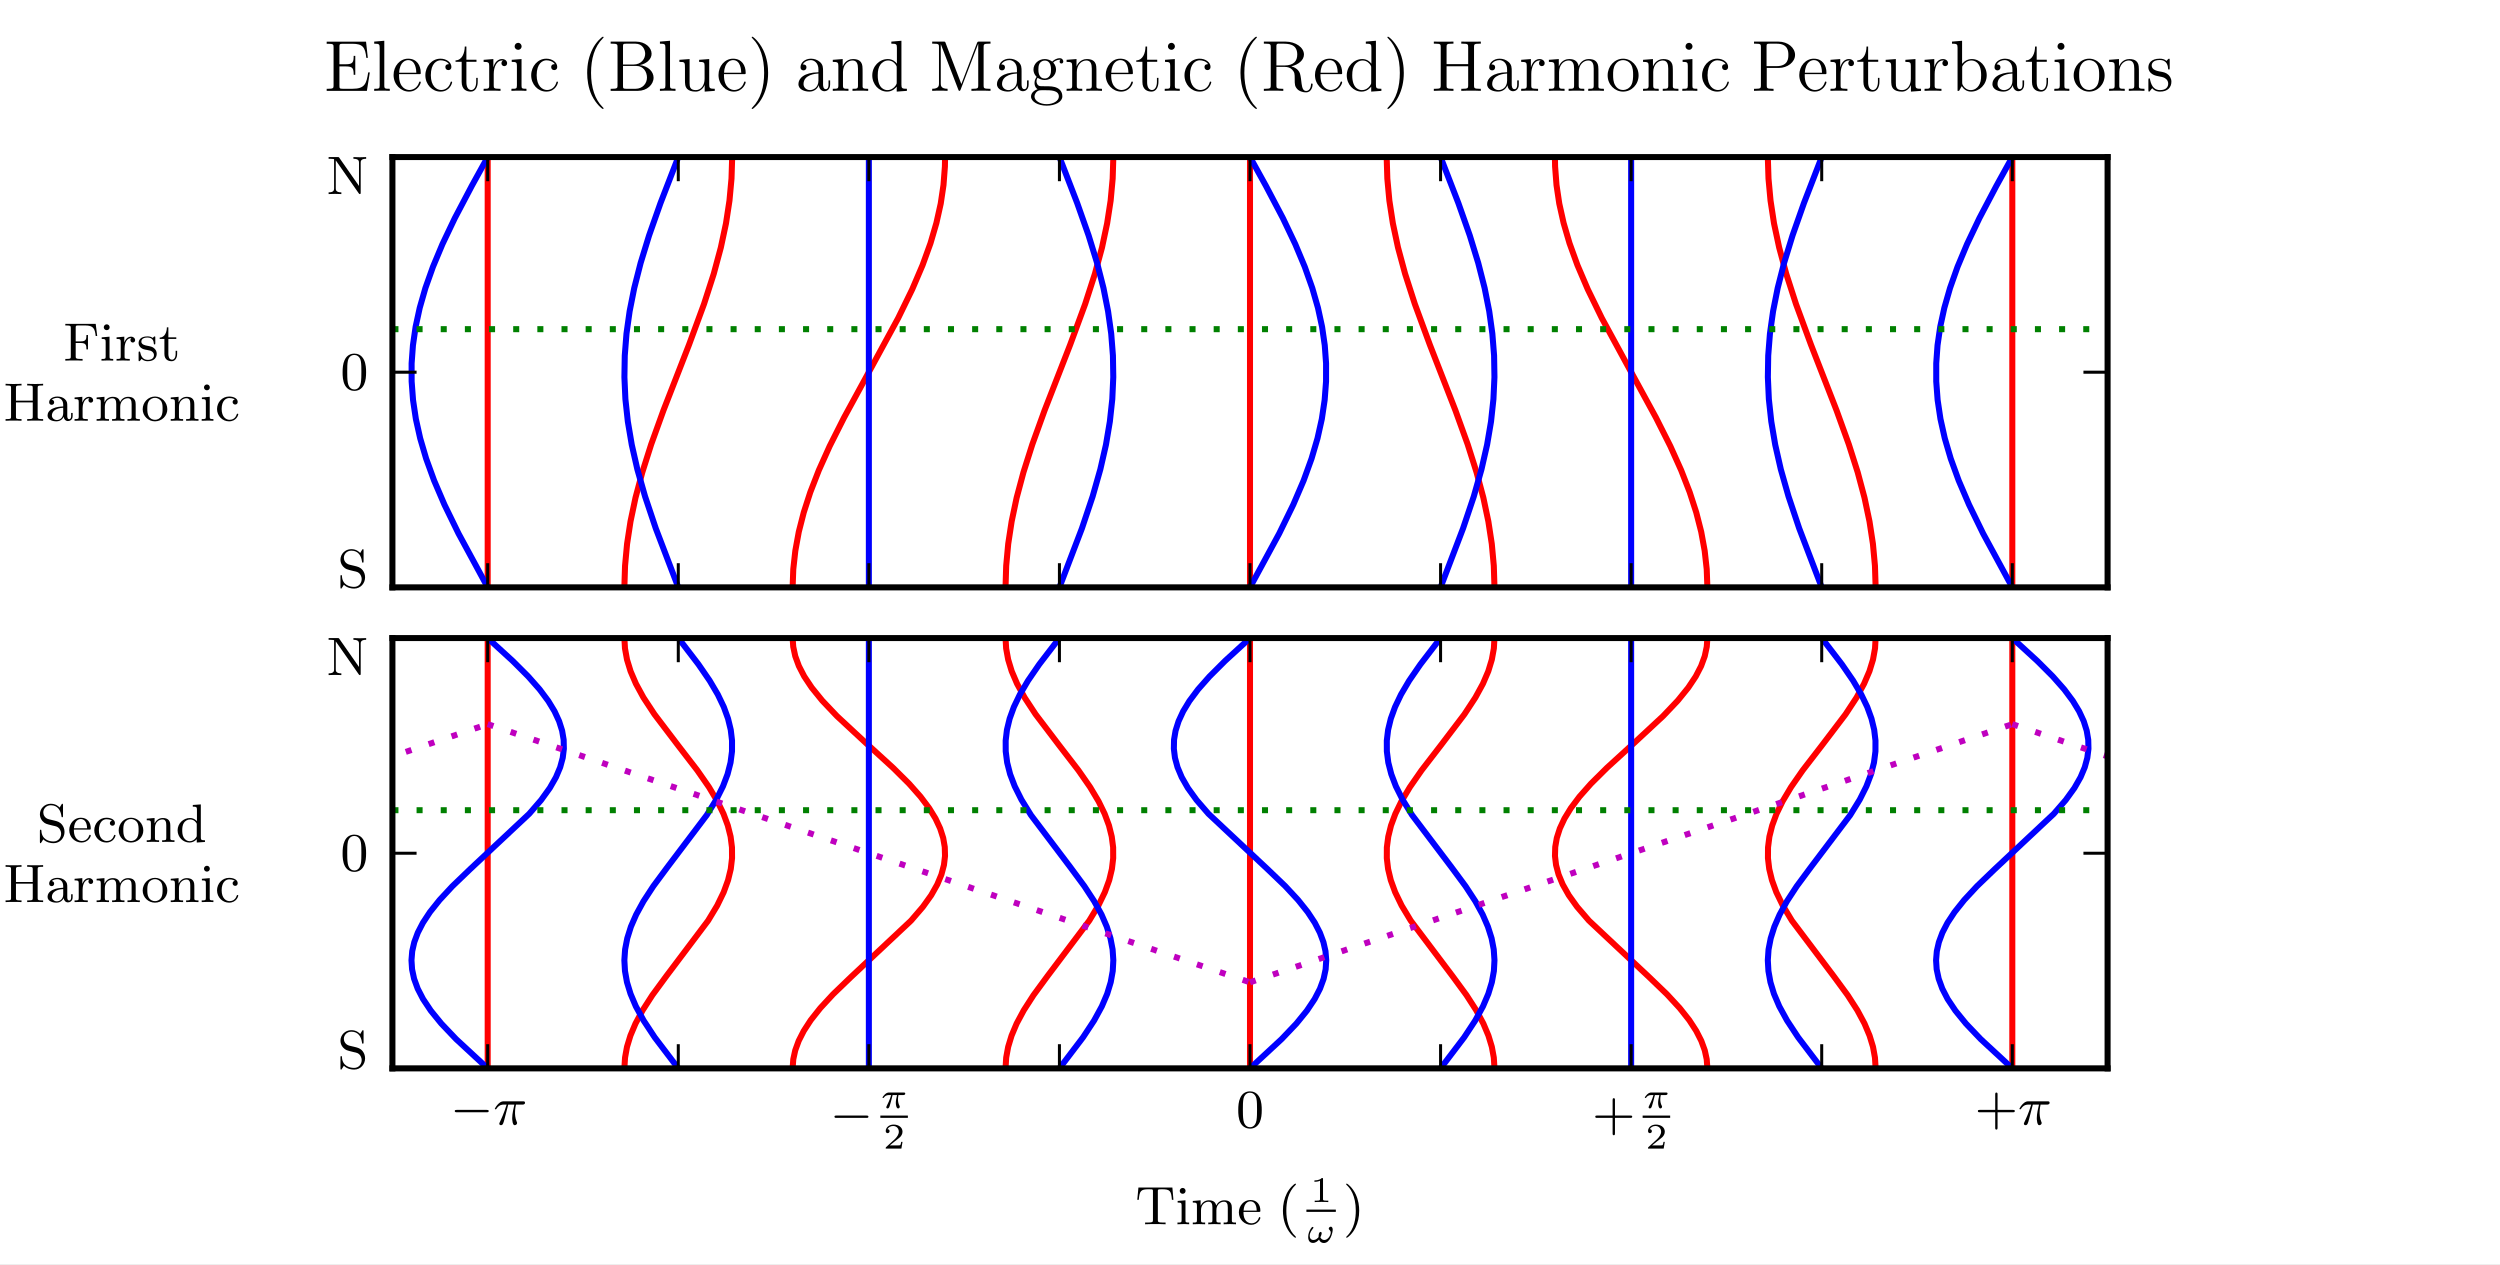 <?xml version="1.0" encoding="UTF-8"?>
<svg xmlns="http://www.w3.org/2000/svg" xmlns:xlink="http://www.w3.org/1999/xlink" width="414pt" height="209.435pt" viewBox="0 0 414 209.435" version="1.1">
<rect x="0" y="0" width="414" height="209.435" fill="#333333" stroke="none"/>
<defs>
<g>
<symbol overflow="visible" id="glyph0-0">
<path style="stroke:none;" d=""/>
</symbol>
<symbol overflow="visible" id="glyph0-1">
<path style="stroke:none;" d="M 2.031 -3.75 C 1.312 -3.922 1.078 -4.5 1.078 -4.891 C 1.078 -5.5 1.562 -6.078 2.328 -6.078 C 3.484 -6.078 3.953 -5.203 4.078 -4.312 C 4.094 -4.141 4.109 -4.094 4.219 -4.094 C 4.344 -4.094 4.344 -4.156 4.344 -4.344 L 4.344 -6.078 C 4.344 -6.25 4.344 -6.328 4.234 -6.328 C 4.172 -6.328 4.156 -6.312 4.094 -6.203 C 3.984 -6.047 4.078 -6.156 3.781 -5.688 C 3.625 -5.875 3.156 -6.328 2.312 -6.328 C 1.266 -6.328 0.516 -5.5 0.516 -4.594 C 0.516 -3.891 0.938 -3.469 0.984 -3.422 C 1.375 -3.016 1.547 -2.984 2.609 -2.719 C 3.344 -2.562 3.422 -2.531 3.719 -2.234 C 3.719 -2.219 4.031 -1.891 4.031 -1.359 C 4.031 -0.75 3.594 -0.078 2.766 -0.078 C 2.078 -0.078 0.828 -0.375 0.766 -1.844 C 0.75 -1.984 0.75 -2.031 0.641 -2.031 C 0.516 -2.031 0.516 -1.969 0.516 -1.781 L 0.516 -0.047 C 0.516 0.125 0.516 0.203 0.625 0.203 C 0.688 0.203 0.688 0.188 0.75 0.078 C 0.875 -0.078 0.781 0.031 1.078 -0.438 C 1.625 0.109 2.344 0.203 2.781 0.203 C 3.875 0.203 4.594 -0.703 4.594 -1.656 C 4.594 -2.172 4.406 -2.562 4.203 -2.828 C 3.812 -3.328 3.406 -3.422 2.828 -3.562 Z M 2.031 -3.75 "/>
</symbol>
<symbol overflow="visible" id="glyph0-2">
<path style="stroke:none;" d="M 4.25 -2.875 C 4.25 -3.469 4.219 -4.25 3.906 -4.922 C 3.5 -5.766 2.828 -5.969 2.312 -5.969 C 1.766 -5.969 1.078 -5.766 0.688 -4.891 C 0.406 -4.281 0.359 -3.547 0.359 -2.875 C 0.359 -2.281 0.375 -1.422 0.766 -0.703 C 1.188 0.047 1.891 0.203 2.297 0.203 C 2.875 0.203 3.547 -0.047 3.922 -0.875 C 4.188 -1.484 4.25 -2.156 4.25 -2.875 Z M 2.312 -0.031 C 2.031 -0.031 1.391 -0.156 1.219 -1.172 C 1.125 -1.688 1.125 -2.469 1.125 -2.984 C 1.125 -3.594 1.125 -4.297 1.234 -4.797 C 1.422 -5.594 1.984 -5.75 2.297 -5.75 C 2.641 -5.75 3.203 -5.562 3.375 -4.734 C 3.469 -4.25 3.469 -3.547 3.469 -2.984 C 3.469 -2.422 3.469 -1.672 3.375 -1.141 C 3.188 -0.109 2.531 -0.031 2.312 -0.031 Z M 2.312 -0.031 "/>
</symbol>
<symbol overflow="visible" id="glyph0-3">
<path style="stroke:none;" d="M 2.109 -6.016 C 2.047 -6.125 2.016 -6.125 1.844 -6.125 L 0.344 -6.125 L 0.344 -5.844 L 0.594 -5.844 C 1.016 -5.844 1.25 -5.781 1.25 -5.781 L 1.25 -0.953 C 1.25 -0.703 1.25 -0.281 0.344 -0.281 L 0.344 0 C 0.828 -0.016 0.953 -0.031 1.406 -0.031 C 1.828 -0.031 1.969 -0.016 2.453 0 L 2.453 -0.281 C 1.531 -0.281 1.531 -0.703 1.531 -0.953 L 1.531 -5.578 L 5.344 -0.109 C 5.422 0 5.469 0 5.5 0 C 5.656 0 5.656 -0.078 5.656 -0.234 L 5.656 -5.172 C 5.656 -5.422 5.656 -5.844 6.562 -5.844 L 6.562 -6.125 C 6.078 -6.109 5.953 -6.094 5.516 -6.094 C 5.078 -6.094 4.953 -6.109 4.453 -6.125 L 4.453 -5.844 C 5.375 -5.844 5.375 -5.422 5.375 -5.172 L 5.375 -1.344 Z M 2.109 -6.016 "/>
</symbol>
<symbol overflow="visible" id="glyph0-4">
<path style="stroke:none;" d="M 6.328 -2.047 C 6.453 -2.047 6.641 -2.047 6.641 -2.25 C 6.641 -2.438 6.469 -2.438 6.328 -2.438 L 3.781 -2.438 L 3.781 -5 C 3.781 -5.141 3.781 -5.312 3.578 -5.312 C 3.391 -5.312 3.391 -5.125 3.391 -5 L 3.391 -2.438 L 0.828 -2.438 C 0.703 -2.438 0.516 -2.438 0.516 -2.25 C 0.516 -2.047 0.688 -2.047 0.828 -2.047 L 3.391 -2.047 L 3.391 0.516 C 3.391 0.656 3.391 0.828 3.594 0.828 C 3.781 0.828 3.781 0.641 3.781 0.516 L 3.781 -2.047 Z M 6.328 -2.047 "/>
</symbol>
<symbol overflow="visible" id="glyph0-5">
<path style="stroke:none;" d="M 6.141 -6.078 L 0.516 -6.078 L 0.328 -4.047 L 0.578 -4.047 C 0.703 -5.531 0.891 -5.797 2.234 -5.797 C 2.406 -5.797 2.656 -5.797 2.75 -5.781 C 2.922 -5.734 2.922 -5.656 2.922 -5.422 L 2.922 -0.719 C 2.922 -0.406 2.922 -0.281 1.984 -0.281 L 1.625 -0.281 L 1.625 0 C 1.953 -0.031 2.938 -0.031 3.328 -0.031 C 3.719 -0.031 4.703 -0.031 5.016 0 L 5.016 -0.281 L 4.672 -0.281 C 3.734 -0.281 3.734 -0.406 3.734 -0.719 L 3.734 -5.422 C 3.734 -5.656 3.734 -5.734 3.922 -5.781 C 4.016 -5.797 4.25 -5.797 4.406 -5.797 C 5.766 -5.797 5.938 -5.531 6.062 -4.047 L 6.312 -4.047 Z M 6.141 -6.078 "/>
</symbol>
<symbol overflow="visible" id="glyph0-6">
<path style="stroke:none;" d="M 1.656 -3.969 L 0.359 -3.859 L 0.359 -3.594 C 0.938 -3.594 1.016 -3.531 1.016 -3.094 L 1.016 -0.688 C 1.016 -0.281 0.922 -0.281 0.328 -0.281 L 0.328 0 C 0.719 -0.016 0.922 -0.031 1.312 -0.031 C 1.453 -0.031 1.828 -0.031 2.266 0 L 2.266 -0.281 C 1.688 -0.281 1.656 -0.328 1.656 -0.672 Z M 1.672 -5.531 C 1.672 -5.797 1.469 -6.016 1.188 -6.016 C 0.922 -6.016 0.703 -5.781 0.703 -5.531 C 0.703 -5.266 0.922 -5.047 1.188 -5.047 C 1.469 -5.047 1.672 -5.25 1.672 -5.531 Z M 1.672 -5.531 "/>
</symbol>
<symbol overflow="visible" id="glyph0-7">
<path style="stroke:none;" d="M 1.672 -2.328 C 1.672 -3.297 2.375 -3.734 2.906 -3.734 C 3.406 -3.734 3.562 -3.391 3.562 -2.766 L 3.562 -0.688 C 3.562 -0.281 3.469 -0.281 2.875 -0.281 L 2.875 0 C 3.297 -0.016 3.469 -0.031 3.891 -0.031 C 4.328 -0.031 4.438 -0.016 4.922 0 L 4.922 -0.281 C 4.328 -0.281 4.219 -0.281 4.219 -0.688 L 4.219 -2.328 C 4.219 -3.297 4.922 -3.734 5.469 -3.734 C 5.953 -3.734 6.109 -3.391 6.109 -2.766 L 6.109 -0.688 C 6.109 -0.281 6.016 -0.281 5.422 -0.281 L 5.422 0 C 5.844 -0.016 6.016 -0.031 6.453 -0.031 C 6.875 -0.031 7 -0.016 7.469 0 L 7.469 -0.281 C 7.016 -0.281 6.797 -0.281 6.781 -0.562 L 6.781 -2.281 C 6.781 -3.062 6.781 -3.312 6.484 -3.641 C 6.297 -3.859 5.938 -3.969 5.531 -3.969 C 4.875 -3.969 4.438 -3.594 4.188 -3.109 C 4.078 -3.641 3.719 -3.969 2.969 -3.969 C 2.25 -3.969 1.812 -3.5 1.625 -3.078 L 1.609 -3.078 L 1.609 -3.969 L 0.312 -3.859 L 0.312 -3.594 C 0.922 -3.594 1 -3.531 1 -3.078 L 1 -0.688 C 1 -0.281 0.906 -0.281 0.312 -0.281 L 0.312 0 C 0.734 -0.016 0.906 -0.031 1.344 -0.031 C 1.766 -0.031 1.891 -0.016 2.359 0 L 2.359 -0.281 C 1.766 -0.281 1.672 -0.281 1.672 -0.688 Z M 1.672 -2.328 "/>
</symbol>
<symbol overflow="visible" id="glyph0-8">
<path style="stroke:none;" d="M 3.594 -2.047 C 3.781 -2.047 3.828 -2.047 3.828 -2.25 C 3.828 -3.172 3.328 -4.016 2.172 -4.016 C 1.109 -4.016 0.266 -3.078 0.266 -1.969 C 0.266 -0.797 1.203 0.094 2.297 0.094 C 3.391 0.094 3.828 -0.859 3.828 -1.062 C 3.828 -1.125 3.781 -1.188 3.703 -1.188 C 3.609 -1.188 3.594 -1.125 3.578 -1.078 C 3.281 -0.172 2.469 -0.156 2.344 -0.156 C 1.906 -0.156 1.547 -0.391 1.344 -0.703 C 1.047 -1.141 1.031 -1.672 1.031 -2.047 Z M 1.047 -2.266 C 1.125 -3.656 1.922 -3.797 2.172 -3.797 C 2.672 -3.797 3.203 -3.422 3.219 -2.266 Z M 1.047 -2.266 "/>
</symbol>
<symbol overflow="visible" id="glyph0-9">
<path style="stroke:none;" d="M 3.062 2.141 C 3.062 2.094 3.031 2.062 2.984 2 C 1.828 0.938 1.469 -0.672 1.469 -2.25 C 1.469 -3.625 1.734 -5.312 3 -6.516 C 3.047 -6.562 3.062 -6.578 3.062 -6.625 C 3.062 -6.688 3.016 -6.734 2.953 -6.734 C 2.844 -6.734 2.031 -6.078 1.547 -5.109 C 1.125 -4.25 0.906 -3.312 0.906 -2.25 C 0.906 -1.609 0.984 -0.578 1.484 0.469 C 2.016 1.578 2.844 2.234 2.953 2.234 C 3.016 2.234 3.062 2.203 3.062 2.141 Z M 3.062 2.141 "/>
</symbol>
<symbol overflow="visible" id="glyph0-10">
<path style="stroke:none;" d="M 2.672 -2.25 C 2.672 -2.984 2.562 -3.969 2.094 -4.969 C 1.562 -6.078 0.734 -6.734 0.625 -6.734 C 0.531 -6.734 0.516 -6.656 0.516 -6.625 C 0.516 -6.578 0.531 -6.562 0.594 -6.5 C 1.125 -6.031 2.109 -4.812 2.109 -2.25 C 2.109 -0.969 1.875 0.812 0.578 2.031 C 0.562 2.047 0.516 2.094 0.516 2.141 C 0.516 2.156 0.531 2.234 0.625 2.234 C 0.734 2.234 1.547 1.594 2.031 0.609 C 2.453 -0.25 2.672 -1.172 2.672 -2.25 Z M 2.672 -2.25 "/>
</symbol>
<symbol overflow="visible" id="glyph0-11">
<path style="stroke:none;" d="M 5.375 -6.094 L 0.344 -6.094 L 0.344 -5.828 L 0.547 -5.828 C 1.234 -5.828 1.25 -5.719 1.25 -5.391 L 1.25 -0.703 C 1.25 -0.375 1.234 -0.281 0.547 -0.281 L 0.344 -0.281 L 0.344 0 C 0.75 -0.031 1.297 -0.031 1.719 -0.031 C 2.078 -0.031 2.891 -0.031 3.203 0 L 3.203 -0.281 L 2.922 -0.281 C 2.094 -0.281 2.062 -0.391 2.062 -0.719 L 2.062 -2.922 L 2.875 -2.922 C 3.734 -2.922 3.844 -2.625 3.844 -1.859 L 4.094 -1.859 L 4.094 -4.25 L 3.844 -4.25 C 3.844 -3.484 3.734 -3.188 2.875 -3.188 L 2.062 -3.188 L 2.062 -5.453 C 2.062 -5.766 2.078 -5.828 2.5 -5.828 L 3.625 -5.828 C 5 -5.828 5.234 -5.312 5.375 -4.078 L 5.625 -4.078 Z M 5.375 -6.094 "/>
</symbol>
<symbol overflow="visible" id="glyph0-12">
<path style="stroke:none;" d="M 1.594 -2.047 C 1.594 -2.422 1.688 -3.734 2.719 -3.734 C 2.703 -3.719 2.562 -3.609 2.562 -3.406 C 2.562 -3.156 2.75 -3 2.953 -3 C 3.141 -3 3.344 -3.141 3.344 -3.406 C 3.344 -3.688 3.078 -3.969 2.672 -3.969 C 2.141 -3.969 1.766 -3.594 1.547 -3.031 L 1.547 -3.969 L 0.266 -3.859 L 0.266 -3.594 C 0.875 -3.594 0.953 -3.531 0.953 -3.078 L 0.953 -0.688 C 0.953 -0.281 0.859 -0.281 0.266 -0.281 L 0.266 0 C 0.75 -0.016 0.859 -0.031 1.312 -0.031 C 1.672 -0.031 1.891 -0.016 2.453 0 L 2.453 -0.281 L 2.281 -0.281 C 1.625 -0.281 1.594 -0.375 1.594 -0.703 Z M 1.594 -2.047 "/>
</symbol>
<symbol overflow="visible" id="glyph0-13">
<path style="stroke:none;" d="M 3.078 -3.781 C 3.078 -3.938 3.078 -4.016 2.984 -4.016 C 2.938 -4.016 2.922 -4.016 2.797 -3.906 C 2.781 -3.891 2.703 -3.812 2.641 -3.766 C 2.375 -3.969 2.094 -4.016 1.781 -4.016 C 0.594 -4.016 0.312 -3.359 0.312 -2.906 C 0.312 -2.625 0.438 -2.391 0.641 -2.188 C 0.938 -1.906 1.281 -1.844 1.734 -1.766 C 2.203 -1.672 2.344 -1.656 2.547 -1.5 C 2.641 -1.422 2.859 -1.25 2.859 -0.922 C 2.859 -0.125 1.953 -0.125 1.828 -0.125 C 0.922 -0.125 0.688 -0.891 0.578 -1.375 C 0.547 -1.469 0.531 -1.516 0.438 -1.516 C 0.312 -1.516 0.312 -1.438 0.312 -1.281 L 0.312 -0.141 C 0.312 0.016 0.312 0.094 0.406 0.094 C 0.469 0.094 0.469 0.094 0.641 -0.078 C 0.672 -0.141 0.766 -0.25 0.812 -0.297 C 1.188 0.078 1.609 0.094 1.828 0.094 C 2.938 0.094 3.312 -0.547 3.312 -1.141 C 3.312 -1.547 3.141 -1.797 2.938 -2 C 2.641 -2.297 2.312 -2.359 1.656 -2.484 C 1.422 -2.531 0.766 -2.641 0.766 -3.156 C 0.766 -3.438 0.969 -3.828 1.781 -3.828 C 2.75 -3.828 2.812 -3.078 2.828 -2.859 C 2.844 -2.75 2.844 -2.688 2.953 -2.688 C 3.078 -2.688 3.078 -2.75 3.078 -2.922 Z M 3.078 -3.781 "/>
</symbol>
<symbol overflow="visible" id="glyph0-14">
<path style="stroke:none;" d="M 2.922 -3.594 L 2.922 -3.859 L 1.609 -3.859 L 1.609 -5.516 L 1.359 -5.516 C 1.359 -4.766 1.047 -3.844 0.172 -3.812 L 0.172 -3.594 L 0.953 -3.594 L 0.953 -1.109 C 0.953 -0.109 1.672 0.094 2.156 0.094 C 2.75 0.094 3.062 -0.469 3.062 -1.109 L 3.062 -1.625 L 2.812 -1.625 L 2.812 -1.141 C 2.812 -0.469 2.531 -0.156 2.219 -0.156 C 1.609 -0.156 1.609 -0.938 1.609 -1.109 L 1.609 -3.594 Z M 2.922 -3.594 "/>
</symbol>
<symbol overflow="visible" id="glyph0-15">
<path style="stroke:none;" d="M 4.844 -3.328 L 2.062 -3.328 L 2.062 -5.422 C 2.062 -5.75 2.078 -5.844 2.766 -5.844 L 2.984 -5.844 L 2.984 -6.125 C 2.578 -6.094 2.078 -6.094 1.656 -6.094 C 1.25 -6.094 0.75 -6.094 0.344 -6.125 L 0.344 -5.844 L 0.547 -5.844 C 1.234 -5.844 1.25 -5.75 1.25 -5.422 L 1.25 -0.703 C 1.25 -0.375 1.234 -0.281 0.547 -0.281 L 0.344 -0.281 L 0.344 0 C 0.75 -0.031 1.25 -0.031 1.656 -0.031 C 2.078 -0.031 2.578 -0.031 2.984 0 L 2.984 -0.281 L 2.766 -0.281 C 2.078 -0.281 2.062 -0.375 2.062 -0.703 L 2.062 -3.047 L 4.844 -3.047 L 4.844 -0.703 C 4.844 -0.375 4.828 -0.281 4.141 -0.281 L 3.922 -0.281 L 3.922 0 C 4.328 -0.031 4.828 -0.031 5.25 -0.031 C 5.656 -0.031 6.156 -0.031 6.562 0 L 6.562 -0.281 L 6.359 -0.281 C 5.672 -0.281 5.656 -0.375 5.656 -0.703 L 5.656 -5.422 C 5.656 -5.75 5.672 -5.844 6.359 -5.844 L 6.562 -5.844 L 6.562 -6.125 C 6.156 -6.094 5.656 -6.094 5.25 -6.094 C 4.828 -6.094 4.328 -6.094 3.922 -6.125 L 3.922 -5.844 L 4.141 -5.844 C 4.828 -5.844 4.844 -5.75 4.844 -5.422 Z M 4.844 -3.328 "/>
</symbol>
<symbol overflow="visible" id="glyph0-16">
<path style="stroke:none;" d="M 3.062 -0.641 C 3.109 -0.266 3.375 0.047 3.766 0.047 C 3.984 0.047 4.547 -0.078 4.547 -0.797 L 4.547 -1.297 L 4.297 -1.297 L 4.297 -0.812 C 4.297 -0.703 4.297 -0.266 3.969 -0.266 C 3.656 -0.266 3.656 -0.688 3.656 -0.828 L 3.656 -2.406 C 3.656 -2.922 3.656 -3.219 3.25 -3.594 C 2.922 -3.891 2.484 -4.016 2.031 -4.016 C 1.281 -4.016 0.656 -3.641 0.656 -3.062 C 0.656 -2.797 0.844 -2.641 1.078 -2.641 C 1.312 -2.641 1.484 -2.812 1.484 -3.047 C 1.484 -3.438 1.094 -3.484 1.078 -3.484 C 1.328 -3.719 1.766 -3.797 2.016 -3.797 C 2.469 -3.797 2.984 -3.453 2.984 -2.656 L 2.984 -2.375 C 2.5 -2.344 1.828 -2.312 1.234 -2.016 C 0.578 -1.703 0.391 -1.234 0.391 -0.875 C 0.391 -0.141 1.25 0.094 1.859 0.094 C 2.594 0.094 2.938 -0.391 3.062 -0.641 Z M 2.984 -1.266 C 2.984 -0.391 2.312 -0.125 1.922 -0.125 C 1.5 -0.125 1.109 -0.438 1.109 -0.875 C 1.109 -1.469 1.609 -2.094 2.984 -2.156 Z M 2.984 -1.266 "/>
</symbol>
<symbol overflow="visible" id="glyph0-17">
<path style="stroke:none;" d="M 4.344 -1.906 C 4.344 -3.078 3.406 -4.016 2.312 -4.016 C 1.172 -4.016 0.266 -3.062 0.266 -1.906 C 0.266 -0.797 1.188 0.094 2.297 0.094 C 3.438 0.094 4.344 -0.812 4.344 -1.906 Z M 2.312 -0.156 C 1.859 -0.156 1.484 -0.375 1.281 -0.719 C 1.047 -1.109 1.031 -1.578 1.031 -1.984 C 1.031 -2.328 1.031 -2.828 1.25 -3.203 C 1.531 -3.656 1.969 -3.797 2.297 -3.797 C 2.812 -3.797 3.172 -3.5 3.359 -3.203 C 3.562 -2.828 3.562 -2.375 3.562 -1.984 C 3.562 -1.656 3.562 -1.141 3.344 -0.75 C 3.094 -0.328 2.688 -0.156 2.312 -0.156 Z M 2.312 -0.156 "/>
</symbol>
<symbol overflow="visible" id="glyph0-18">
<path style="stroke:none;" d="M 1.672 -2.328 C 1.672 -3.281 2.344 -3.734 2.906 -3.734 C 3.438 -3.734 3.547 -3.297 3.547 -2.766 L 3.547 -0.688 C 3.547 -0.281 3.453 -0.281 2.859 -0.281 L 2.859 0 C 3.281 -0.016 3.453 -0.031 3.891 -0.031 C 4.312 -0.031 4.438 -0.016 4.906 0 L 4.906 -0.281 C 4.453 -0.281 4.219 -0.281 4.219 -0.562 L 4.219 -2.281 C 4.219 -3.016 4.219 -3.281 3.969 -3.594 C 3.766 -3.844 3.422 -3.969 2.969 -3.969 C 2.141 -3.969 1.75 -3.344 1.625 -3.094 L 1.609 -3.094 L 1.609 -3.969 L 0.312 -3.859 L 0.312 -3.594 C 0.922 -3.594 1 -3.531 1 -3.078 L 1 -0.688 C 1 -0.281 0.906 -0.281 0.312 -0.281 L 0.312 0 C 0.734 -0.016 0.906 -0.031 1.344 -0.031 C 1.766 -0.031 1.891 -0.016 2.359 0 L 2.359 -0.281 C 1.766 -0.281 1.672 -0.281 1.672 -0.688 Z M 1.672 -2.328 "/>
</symbol>
<symbol overflow="visible" id="glyph0-19">
<path style="stroke:none;" d="M 3.266 -3.531 C 3.078 -3.484 2.891 -3.359 2.891 -3.109 C 2.891 -2.875 3.078 -2.688 3.312 -2.688 C 3.547 -2.688 3.734 -2.844 3.734 -3.125 C 3.734 -3.672 3.109 -4.016 2.312 -4.016 C 1.172 -4.016 0.312 -3.062 0.312 -1.938 C 0.312 -0.781 1.234 0.094 2.297 0.094 C 3.547 0.094 3.828 -0.984 3.828 -1.062 C 3.828 -1.172 3.734 -1.172 3.703 -1.172 C 3.609 -1.172 3.609 -1.156 3.547 -1 C 3.344 -0.391 2.844 -0.156 2.391 -0.156 C 1.812 -0.156 1.078 -0.625 1.078 -1.953 C 1.078 -3.344 1.797 -3.766 2.328 -3.766 C 2.453 -3.766 2.938 -3.75 3.266 -3.531 Z M 3.266 -3.531 "/>
</symbol>
<symbol overflow="visible" id="glyph0-20">
<path style="stroke:none;" d="M 3.484 -1.078 C 3.484 -0.922 3.484 -0.891 3.359 -0.703 C 3.078 -0.297 2.656 -0.125 2.312 -0.125 C 1.922 -0.125 1.562 -0.344 1.328 -0.719 C 1.094 -1.109 1.078 -1.625 1.078 -1.922 C 1.078 -2.344 1.125 -2.812 1.359 -3.172 C 1.562 -3.469 1.922 -3.734 2.406 -3.734 C 2.781 -3.734 3.141 -3.547 3.375 -3.203 C 3.484 -3.062 3.484 -3.062 3.484 -2.891 Z M 3.516 -3.438 C 3.469 -3.484 3.062 -3.969 2.375 -3.969 C 1.266 -3.969 0.312 -3.078 0.312 -1.922 C 0.312 -0.812 1.203 0.094 2.266 0.094 C 2.922 0.094 3.328 -0.281 3.484 -0.469 L 3.484 0.094 L 4.844 0 L 4.844 -0.281 C 4.234 -0.281 4.156 -0.344 4.156 -0.781 L 4.156 -6.219 L 2.828 -6.125 L 2.828 -5.844 C 3.438 -5.844 3.516 -5.781 3.516 -5.344 Z M 3.516 -3.438 "/>
</symbol>
<symbol overflow="visible" id="glyph1-0">
<path style="stroke:none;" d=""/>
</symbol>
<symbol overflow="visible" id="glyph1-1">
<path style="stroke:none;" d="M 6.047 -2.047 C 6.219 -2.047 6.391 -2.047 6.391 -2.25 C 6.391 -2.438 6.203 -2.438 6.047 -2.438 L 1.109 -2.438 C 0.953 -2.438 0.766 -2.438 0.766 -2.25 C 0.766 -2.047 0.938 -2.047 1.109 -2.047 Z M 6.047 -2.047 "/>
</symbol>
<symbol overflow="visible" id="glyph2-0">
<path style="stroke:none;" d=""/>
</symbol>
<symbol overflow="visible" id="glyph2-1">
<path style="stroke:none;" d="M 2.453 -3.312 L 3.469 -3.312 C 3.344 -2.75 3.109 -1.812 3.109 -1.062 C 3.109 -1 3.109 -0.672 3.188 -0.344 C 3.281 -0.016 3.359 0.094 3.531 0.094 C 3.719 0.094 3.922 -0.062 3.922 -0.266 C 3.922 -0.328 3.906 -0.359 3.859 -0.469 C 3.578 -1.109 3.578 -1.766 3.578 -1.969 C 3.578 -2.203 3.578 -2.594 3.734 -3.312 L 4.781 -3.312 C 4.891 -3.312 5.234 -3.312 5.234 -3.625 C 5.234 -3.859 5.031 -3.859 4.859 -3.859 L 1.766 -3.859 C 1.547 -3.859 1.234 -3.859 0.812 -3.438 C 0.562 -3.203 0.234 -2.703 0.234 -2.641 C 0.234 -2.531 0.344 -2.531 0.375 -2.531 C 0.438 -2.531 0.453 -2.562 0.516 -2.641 C 0.953 -3.312 1.5 -3.312 1.672 -3.312 L 2.188 -3.312 C 1.797 -1.953 1.188 -0.688 1.125 -0.547 C 1.062 -0.422 0.969 -0.234 0.969 -0.156 C 0.969 -0.047 1.047 0.094 1.25 0.094 C 1.562 0.094 1.656 -0.219 1.844 -0.953 Z M 2.453 -3.312 "/>
</symbol>
<symbol overflow="visible" id="glyph3-0">
<path style="stroke:none;" d=""/>
</symbol>
<symbol overflow="visible" id="glyph3-1">
<path style="stroke:none;" d="M 2.031 -2.156 L 2.766 -2.156 C 2.641 -1.625 2.562 -1.234 2.562 -0.844 C 2.562 -0.547 2.656 0.062 2.938 0.062 C 3.094 0.062 3.219 -0.078 3.219 -0.219 C 3.219 -0.266 3.203 -0.312 3.188 -0.344 C 2.969 -0.734 2.922 -1.125 2.922 -1.438 C 2.922 -1.531 2.922 -1.797 3 -2.156 L 3.797 -2.156 C 3.859 -2.156 4.125 -2.156 4.125 -2.406 C 4.125 -2.578 3.953 -2.578 3.859 -2.578 L 1.469 -2.578 C 1.359 -2.578 1.078 -2.578 0.766 -2.281 C 0.578 -2.109 0.359 -1.812 0.359 -1.766 C 0.359 -1.672 0.438 -1.672 0.469 -1.672 C 0.531 -1.672 0.547 -1.688 0.594 -1.734 C 0.688 -1.891 0.922 -2.156 1.406 -2.156 L 1.797 -2.156 C 1.594 -1.406 1.188 -0.609 1.109 -0.453 C 1.062 -0.359 0.984 -0.203 0.984 -0.141 C 0.984 -0.016 1.078 0.062 1.203 0.062 C 1.406 0.062 1.484 -0.156 1.547 -0.344 C 1.656 -0.719 1.656 -0.734 1.75 -1.047 Z M 2.031 -2.156 "/>
</symbol>
<symbol overflow="visible" id="glyph3-2">
<path style="stroke:none;" d="M 4.359 -2.156 C 4.359 -2.344 4.281 -2.641 4.047 -2.641 C 3.875 -2.641 3.703 -2.5 3.703 -2.312 C 3.703 -2.109 4.031 -2.078 4.031 -1.656 C 4.031 -1.219 3.578 -0.438 2.969 -0.438 C 2.656 -0.438 2.453 -0.609 2.312 -0.875 C 2.406 -1.047 2.531 -1.375 2.531 -1.562 C 2.531 -1.656 2.484 -1.781 2.375 -1.781 C 2.016 -1.781 2.016 -1.141 2.016 -0.906 C 1.781 -0.656 1.547 -0.438 1.172 -0.438 C 0.781 -0.438 0.547 -0.719 0.547 -1.109 C 0.547 -1.75 0.984 -2.156 1.125 -2.391 C 1.156 -2.438 1.172 -2.469 1.172 -2.516 C 1.172 -2.562 1.078 -2.609 1.031 -2.609 C 0.922 -2.609 0.797 -2.422 0.734 -2.328 C 0.469 -1.922 0.297 -1.438 0.297 -0.938 C 0.297 -0.375 0.531 0.047 1.094 0.047 C 1.531 0.047 1.859 -0.234 2.094 -0.516 C 2.219 -0.172 2.484 0.062 2.891 0.062 C 3.953 0.062 4.359 -1.656 4.359 -2.156 Z M 4.359 -2.156 "/>
</symbol>
<symbol overflow="visible" id="glyph4-0">
<path style="stroke:none;" d=""/>
</symbol>
<symbol overflow="visible" id="glyph4-1">
<path style="stroke:none;" d="M 3.219 -1.125 L 3 -1.125 C 2.984 -1.031 2.922 -0.641 2.844 -0.578 C 2.797 -0.531 2.312 -0.531 2.219 -0.531 L 1.109 -0.531 L 1.875 -1.156 C 2.078 -1.328 2.609 -1.703 2.797 -1.891 C 2.969 -2.062 3.219 -2.375 3.219 -2.797 C 3.219 -3.547 2.547 -3.984 1.734 -3.984 C 0.969 -3.984 0.438 -3.469 0.438 -2.906 C 0.438 -2.609 0.688 -2.562 0.75 -2.562 C 0.906 -2.562 1.078 -2.672 1.078 -2.891 C 1.078 -3.016 1 -3.219 0.734 -3.219 C 0.875 -3.516 1.234 -3.75 1.656 -3.75 C 2.281 -3.75 2.609 -3.281 2.609 -2.797 C 2.609 -2.375 2.328 -1.938 1.922 -1.547 L 0.5 -0.25 C 0.438 -0.188 0.438 -0.188 0.438 0 L 3.031 0 Z M 3.219 -1.125 "/>
</symbol>
<symbol overflow="visible" id="glyph4-2">
<path style="stroke:none;" d="M 2.141 -3.797 C 2.141 -3.984 2.125 -3.984 1.938 -3.984 C 1.547 -3.594 0.938 -3.594 0.719 -3.594 L 0.719 -3.359 C 0.875 -3.359 1.281 -3.359 1.641 -3.531 L 1.641 -0.516 C 1.641 -0.312 1.641 -0.234 1.016 -0.234 L 0.766 -0.234 L 0.766 0 C 1.094 -0.031 1.562 -0.031 1.891 -0.031 C 2.219 -0.031 2.688 -0.031 3.016 0 L 3.016 -0.234 L 2.766 -0.234 C 2.141 -0.234 2.141 -0.312 2.141 -0.516 Z M 2.141 -3.797 "/>
</symbol>
<symbol overflow="visible" id="glyph5-0">
<path style="stroke:none;" d=""/>
</symbol>
<symbol overflow="visible" id="glyph5-1">
<path style="stroke:none;" d="M 7.625 -3.062 L 7.359 -3.062 C 7.078 -1.188 6.797 -0.344 4.766 -0.344 L 3.141 -0.344 C 2.625 -0.344 2.594 -0.438 2.594 -0.828 L 2.594 -4.047 L 3.688 -4.047 C 4.828 -4.047 4.953 -3.688 4.953 -2.656 L 5.219 -2.656 L 5.219 -5.797 L 4.953 -5.797 C 4.953 -4.766 4.828 -4.406 3.688 -4.406 L 2.594 -4.406 L 2.594 -7.312 C 2.594 -7.703 2.625 -7.797 3.141 -7.797 L 4.734 -7.797 C 6.484 -7.797 6.859 -7.203 7.047 -5.469 L 7.297 -5.469 L 7 -8.141 L 0.484 -8.141 L 0.484 -7.797 L 0.734 -7.797 C 1.594 -7.797 1.625 -7.672 1.625 -7.234 L 1.625 -0.906 C 1.625 -0.469 1.594 -0.344 0.734 -0.344 L 0.484 -0.344 L 0.484 0 L 7.141 0 Z M 7.625 -3.062 "/>
</symbol>
<symbol overflow="visible" id="glyph5-2">
<path style="stroke:none;" d="M 2.062 -8.297 L 0.391 -8.156 L 0.391 -7.812 C 1.203 -7.812 1.297 -7.734 1.297 -7.141 L 1.297 -0.891 C 1.297 -0.344 1.172 -0.344 0.391 -0.344 L 0.391 0 C 0.734 -0.031 1.312 -0.031 1.672 -0.031 C 2.031 -0.031 2.625 -0.031 2.969 0 L 2.969 -0.344 C 2.203 -0.344 2.062 -0.344 2.062 -0.891 Z M 2.062 -8.297 "/>
</symbol>
<symbol overflow="visible" id="glyph5-3">
<path style="stroke:none;" d="M 4.578 -2.766 C 4.844 -2.766 4.859 -2.766 4.859 -3 C 4.859 -4.203 4.219 -5.328 2.766 -5.328 C 1.406 -5.328 0.359 -4.094 0.359 -2.625 C 0.359 -1.047 1.578 0.125 2.906 0.125 C 4.328 0.125 4.859 -1.172 4.859 -1.422 C 4.859 -1.5 4.812 -1.547 4.734 -1.547 C 4.641 -1.547 4.609 -1.484 4.594 -1.422 C 4.281 -0.422 3.484 -0.141 2.969 -0.141 C 2.469 -0.141 1.266 -0.484 1.266 -2.547 L 1.266 -2.766 Z M 1.281 -3 C 1.375 -4.875 2.422 -5.094 2.766 -5.094 C 4.047 -5.094 4.109 -3.406 4.125 -3 Z M 1.281 -3 "/>
</symbol>
<symbol overflow="visible" id="glyph5-4">
<path style="stroke:none;" d="M 4.328 -4.422 C 4.188 -4.422 3.734 -4.422 3.734 -3.938 C 3.734 -3.641 3.938 -3.438 4.234 -3.438 C 4.5 -3.438 4.734 -3.609 4.734 -3.953 C 4.734 -4.75 3.891 -5.328 2.922 -5.328 C 1.531 -5.328 0.422 -4.094 0.422 -2.578 C 0.422 -1.047 1.562 0.125 2.922 0.125 C 4.5 0.125 4.859 -1.312 4.859 -1.422 C 4.859 -1.531 4.766 -1.531 4.734 -1.531 C 4.625 -1.531 4.609 -1.5 4.578 -1.344 C 4.312 -0.5 3.672 -0.141 3.031 -0.141 C 2.297 -0.141 1.328 -0.781 1.328 -2.594 C 1.328 -4.578 2.344 -5.062 2.938 -5.062 C 3.391 -5.062 4.047 -4.891 4.328 -4.422 Z M 4.328 -4.422 "/>
</symbol>
<symbol overflow="visible" id="glyph5-5">
<path style="stroke:none;" d="M 2.016 -4.812 L 3.688 -4.812 L 3.688 -5.156 L 2.016 -5.156 L 2.016 -7.344 L 1.75 -7.344 C 1.734 -6.234 1.297 -5.078 0.219 -5.047 L 0.219 -4.812 L 1.234 -4.812 L 1.234 -1.484 C 1.234 -0.156 2.109 0.125 2.75 0.125 C 3.5 0.125 3.891 -0.625 3.891 -1.484 L 3.891 -2.156 L 3.641 -2.156 L 3.641 -1.5 C 3.641 -0.641 3.281 -0.141 2.828 -0.141 C 2.016 -0.141 2.016 -1.25 2.016 -1.453 Z M 2.016 -4.812 "/>
</symbol>
<symbol overflow="visible" id="glyph5-6">
<path style="stroke:none;" d="M 2 -2.781 C 2 -3.938 2.469 -5.031 3.391 -5.031 C 3.484 -5.031 3.516 -5.031 3.562 -5.016 C 3.469 -4.969 3.281 -4.906 3.281 -4.578 C 3.281 -4.234 3.547 -4.094 3.734 -4.094 C 3.984 -4.094 4.219 -4.25 4.219 -4.578 C 4.219 -4.938 3.891 -5.266 3.375 -5.266 C 2.359 -5.266 2.016 -4.172 1.953 -3.938 L 1.938 -3.938 L 1.938 -5.266 L 0.328 -5.141 L 0.328 -4.797 C 1.141 -4.797 1.25 -4.703 1.25 -4.125 L 1.25 -0.891 C 1.25 -0.344 1.109 -0.344 0.328 -0.344 L 0.328 0 C 0.672 -0.031 1.328 -0.031 1.688 -0.031 C 2.016 -0.031 2.859 -0.031 3.125 0 L 3.125 -0.344 L 2.891 -0.344 C 2.016 -0.344 2 -0.484 2 -0.906 Z M 2 -2.781 "/>
</symbol>
<symbol overflow="visible" id="glyph5-7">
<path style="stroke:none;" d="M 2.078 -7.359 C 2.078 -7.672 1.828 -7.953 1.5 -7.953 C 1.188 -7.953 0.922 -7.703 0.922 -7.375 C 0.922 -7.016 1.203 -6.797 1.5 -6.797 C 1.859 -6.797 2.078 -7.094 2.078 -7.359 Z M 0.438 -5.141 L 0.438 -4.797 C 1.188 -4.797 1.297 -4.719 1.297 -4.141 L 1.297 -0.891 C 1.297 -0.344 1.172 -0.344 0.391 -0.344 L 0.391 0 C 0.734 -0.031 1.297 -0.031 1.656 -0.031 C 1.781 -0.031 2.469 -0.031 2.875 0 L 2.875 -0.344 C 2.109 -0.344 2.062 -0.406 2.062 -0.875 L 2.062 -5.266 Z M 0.438 -5.141 "/>
</symbol>
<symbol overflow="visible" id="glyph5-8">
<path style="stroke:none;" d="M 3.891 2.906 C 3.891 2.875 3.891 2.844 3.688 2.641 C 2.484 1.438 1.812 -0.531 1.812 -2.969 C 1.812 -5.297 2.375 -7.297 3.766 -8.703 C 3.891 -8.812 3.891 -8.828 3.891 -8.875 C 3.891 -8.938 3.828 -8.969 3.781 -8.969 C 3.625 -8.969 2.641 -8.109 2.062 -6.938 C 1.453 -5.719 1.172 -4.453 1.172 -2.969 C 1.172 -1.906 1.344 -0.484 1.953 0.781 C 2.672 2.219 3.641 3 3.781 3 C 3.828 3 3.891 2.969 3.891 2.906 Z M 3.891 2.906 "/>
</symbol>
<symbol overflow="visible" id="glyph5-9">
<path style="stroke:none;" d="M 0.516 -8.156 L 0.516 -7.812 L 0.75 -7.812 C 1.609 -7.812 1.656 -7.703 1.656 -7.25 L 1.656 -0.906 C 1.656 -0.469 1.609 -0.344 0.75 -0.344 L 0.516 -0.344 L 0.516 0 L 5.016 0 C 6.547 0 7.625 -1.047 7.625 -2.188 C 7.625 -3.156 6.75 -4.109 5.328 -4.266 C 6.469 -4.484 7.297 -5.25 7.297 -6.141 C 7.297 -7.172 6.25 -8.156 4.688 -8.156 Z M 2.562 -4.359 L 2.562 -7.344 C 2.562 -7.734 2.578 -7.812 3.109 -7.812 L 4.609 -7.812 C 5.812 -7.812 6.234 -6.797 6.234 -6.141 C 6.234 -5.359 5.625 -4.359 4.297 -4.359 Z M 3.109 -0.344 C 2.578 -0.344 2.562 -0.438 2.562 -0.828 L 2.562 -4.125 L 4.797 -4.125 C 5.938 -4.125 6.531 -3.125 6.531 -2.203 C 6.531 -1.234 5.812 -0.344 4.641 -0.344 Z M 3.109 -0.344 "/>
</symbol>
<symbol overflow="visible" id="glyph5-10">
<path style="stroke:none;" d="M 3.641 -5.141 L 3.641 -4.797 C 4.453 -4.797 4.547 -4.703 4.547 -4.125 L 4.547 -1.984 C 4.547 -0.969 4 -0.125 3.109 -0.125 C 2.125 -0.125 2.062 -0.688 2.062 -1.312 L 2.062 -5.266 L 0.375 -5.141 L 0.375 -4.797 C 1.297 -4.797 1.297 -4.75 1.297 -3.688 L 1.297 -1.906 C 1.297 -1.156 1.297 -0.734 1.656 -0.328 C 1.938 -0.031 2.422 0.125 3.031 0.125 C 3.234 0.125 3.625 0.125 4.031 -0.234 C 4.375 -0.5 4.562 -0.953 4.562 -0.953 L 4.562 0.125 L 6.234 0 L 6.234 -0.344 C 5.422 -0.344 5.312 -0.438 5.312 -1.016 L 5.312 -5.266 Z M 3.641 -5.141 "/>
</symbol>
<symbol overflow="visible" id="glyph5-11">
<path style="stroke:none;" d="M 3.375 -2.969 C 3.375 -3.891 3.25 -5.359 2.578 -6.75 C 1.875 -8.188 0.891 -8.969 0.766 -8.969 C 0.719 -8.969 0.656 -8.938 0.656 -8.875 C 0.656 -8.828 0.656 -8.812 0.859 -8.609 C 2.062 -7.406 2.719 -5.422 2.719 -2.984 C 2.719 -0.672 2.156 1.328 0.781 2.734 C 0.656 2.844 0.656 2.875 0.656 2.906 C 0.656 2.969 0.719 3 0.766 3 C 0.922 3 1.906 2.141 2.484 0.969 C 3.094 -0.25 3.375 -1.547 3.375 -2.969 Z M 3.375 -2.969 "/>
</symbol>
<symbol overflow="visible" id="glyph5-12">
<path style="stroke:none;" d="M 4.609 -3.188 C 4.609 -3.844 4.609 -4.312 4.094 -4.781 C 3.672 -5.156 3.125 -5.328 2.609 -5.328 C 1.625 -5.328 0.875 -4.688 0.875 -3.906 C 0.875 -3.562 1.094 -3.391 1.375 -3.391 C 1.656 -3.391 1.859 -3.594 1.859 -3.891 C 1.859 -4.375 1.438 -4.375 1.25 -4.375 C 1.531 -4.875 2.109 -5.094 2.578 -5.094 C 3.125 -5.094 3.844 -4.641 3.844 -3.562 L 3.844 -3.078 C 1.438 -3.047 0.531 -2.047 0.531 -1.125 C 0.531 -0.172 1.625 0.125 2.359 0.125 C 3.141 0.125 3.688 -0.359 3.906 -0.938 C 3.953 -0.375 4.328 0.062 4.844 0.062 C 5.094 0.062 5.781 -0.109 5.781 -1.062 L 5.781 -1.734 L 5.516 -1.734 L 5.516 -1.062 C 5.516 -0.375 5.234 -0.281 5.062 -0.281 C 4.609 -0.281 4.609 -0.922 4.609 -1.094 Z M 3.844 -1.688 C 3.844 -0.516 2.969 -0.125 2.453 -0.125 C 1.859 -0.125 1.375 -0.547 1.375 -1.125 C 1.375 -2.703 3.406 -2.844 3.844 -2.875 Z M 3.844 -1.688 "/>
</symbol>
<symbol overflow="visible" id="glyph5-13">
<path style="stroke:none;" d="M 5.312 -2.906 C 5.312 -4.016 5.312 -4.344 5.047 -4.734 C 4.703 -5.203 4.141 -5.266 3.734 -5.266 C 2.562 -5.266 2.109 -4.281 2.016 -4.047 L 2.016 -5.266 L 0.375 -5.141 L 0.375 -4.797 C 1.188 -4.797 1.297 -4.703 1.297 -4.125 L 1.297 -0.891 C 1.297 -0.344 1.156 -0.344 0.375 -0.344 L 0.375 0 C 0.688 -0.031 1.344 -0.031 1.672 -0.031 C 2.016 -0.031 2.672 -0.031 2.969 0 L 2.969 -0.344 C 2.219 -0.344 2.062 -0.344 2.062 -0.891 L 2.062 -3.109 C 2.062 -4.359 2.891 -5.031 3.641 -5.031 C 4.375 -5.031 4.547 -4.422 4.547 -3.688 L 4.547 -0.891 C 4.547 -0.344 4.406 -0.344 3.641 -0.344 L 3.641 0 C 3.938 -0.031 4.594 -0.031 4.922 -0.031 C 5.266 -0.031 5.922 -0.031 6.234 0 L 6.234 -0.344 C 5.625 -0.344 5.328 -0.344 5.312 -0.703 Z M 5.312 -2.906 "/>
</symbol>
<symbol overflow="visible" id="glyph5-14">
<path style="stroke:none;" d="M 3.578 -8.156 L 3.578 -7.812 C 4.406 -7.812 4.5 -7.734 4.5 -7.141 L 4.5 -4.5 C 4.25 -4.859 3.734 -5.266 3 -5.266 C 1.609 -5.266 0.422 -4.094 0.422 -2.562 C 0.422 -1.047 1.547 0.125 2.875 0.125 C 3.781 0.125 4.297 -0.484 4.469 -0.703 L 4.469 0.125 L 6.156 0 L 6.156 -0.344 C 5.344 -0.344 5.25 -0.438 5.25 -1.016 L 5.25 -8.297 Z M 4.469 -1.406 C 4.469 -1.188 4.469 -1.141 4.297 -0.891 C 4.016 -0.469 3.531 -0.125 2.922 -0.125 C 2.625 -0.125 1.328 -0.234 1.328 -2.562 C 1.328 -3.422 1.469 -3.891 1.734 -4.297 C 1.969 -4.656 2.453 -5.031 3.047 -5.031 C 3.797 -5.031 4.203 -4.5 4.328 -4.297 C 4.469 -4.094 4.469 -4.078 4.469 -3.859 Z M 4.469 -1.406 "/>
</symbol>
<symbol overflow="visible" id="glyph5-15">
<path style="stroke:none;" d="M 2.75 -7.938 C 2.672 -8.156 2.656 -8.156 2.375 -8.156 L 0.531 -8.156 L 0.531 -7.812 L 0.766 -7.812 C 1.625 -7.812 1.656 -7.703 1.656 -7.25 L 1.656 -1.234 C 1.656 -0.906 1.656 -0.344 0.531 -0.344 L 0.531 0 C 0.844 -0.031 1.469 -0.031 1.812 -0.031 C 2.141 -0.031 2.766 -0.031 3.078 0 L 3.078 -0.344 C 1.953 -0.344 1.953 -0.906 1.953 -1.234 L 1.953 -7.75 L 4.844 -0.234 C 4.891 -0.094 4.922 0 5.047 0 C 5.156 0 5.172 -0.062 5.25 -0.234 L 8.156 -7.812 L 8.156 -0.906 C 8.156 -0.469 8.125 -0.344 7.266 -0.344 L 7.031 -0.344 L 7.031 0 C 7.297 -0.031 8.266 -0.031 8.609 -0.031 C 8.953 -0.031 9.906 -0.031 10.188 0 L 10.188 -0.344 L 9.938 -0.344 C 9.078 -0.344 9.047 -0.469 9.047 -0.906 L 9.047 -7.25 C 9.047 -7.703 9.078 -7.812 9.938 -7.812 L 10.188 -7.812 L 10.188 -8.156 L 8.328 -8.156 C 8.062 -8.156 8.062 -8.156 7.953 -7.922 L 5.359 -1.125 Z M 2.75 -7.938 "/>
</symbol>
<symbol overflow="visible" id="glyph5-16">
<path style="stroke:none;" d="M 1.422 -2.156 C 1.984 -1.797 2.469 -1.797 2.594 -1.797 C 3.672 -1.797 4.469 -2.609 4.469 -3.531 C 4.469 -3.844 4.375 -4.297 4 -4.688 C 4.453 -5.156 5.016 -5.156 5.078 -5.156 C 5.125 -5.156 5.188 -5.156 5.234 -5.141 C 5.109 -5.094 5.062 -4.969 5.062 -4.844 C 5.062 -4.672 5.172 -4.531 5.359 -4.531 C 5.469 -4.531 5.672 -4.594 5.672 -4.859 C 5.672 -5.062 5.516 -5.406 5.094 -5.406 C 4.469 -5.406 4 -5.016 3.844 -4.844 C 3.484 -5.109 3.062 -5.266 2.609 -5.266 C 1.531 -5.266 0.734 -4.453 0.734 -3.531 C 0.734 -2.859 1.141 -2.422 1.266 -2.312 C 1.125 -2.125 0.906 -1.781 0.906 -1.312 C 0.906 -0.625 1.328 -0.328 1.422 -0.266 C 0.875 -0.109 0.328 0.328 0.328 0.938 C 0.328 1.766 1.453 2.453 2.922 2.453 C 4.344 2.453 5.516 1.812 5.516 0.922 C 5.516 0.625 5.438 -0.078 4.719 -0.453 C 4.109 -0.766 3.516 -0.766 2.484 -0.766 C 1.75 -0.766 1.672 -0.766 1.453 -0.984 C 1.344 -1.109 1.234 -1.344 1.234 -1.594 C 1.234 -1.797 1.297 -2 1.422 -2.156 Z M 2.609 -2.047 C 1.547 -2.047 1.547 -3.25 1.547 -3.531 C 1.547 -3.734 1.547 -4.234 1.75 -4.547 C 1.984 -4.906 2.344 -5.016 2.594 -5.016 C 3.641 -5.016 3.641 -3.812 3.641 -3.531 C 3.641 -3.328 3.641 -2.828 3.438 -2.516 C 3.219 -2.156 2.859 -2.047 2.609 -2.047 Z M 2.922 2.203 C 1.781 2.203 0.906 1.609 0.906 0.938 C 0.906 0.844 0.938 0.375 1.391 0.062 C 1.656 -0.109 1.75 -0.109 2.594 -0.109 C 3.578 -0.109 4.938 -0.109 4.938 0.938 C 4.938 1.641 4.031 2.203 2.922 2.203 Z M 2.922 2.203 "/>
</symbol>
<symbol overflow="visible" id="glyph5-17">
<path style="stroke:none;" d="M 5.047 -4.062 C 6.234 -4.344 7.141 -5.094 7.141 -6.016 C 7.141 -7.172 5.797 -8.156 4.078 -8.156 L 0.5 -8.156 L 0.5 -7.812 L 0.734 -7.812 C 1.609 -7.812 1.641 -7.703 1.641 -7.25 L 1.641 -0.906 C 1.641 -0.469 1.609 -0.344 0.734 -0.344 L 0.5 -0.344 L 0.5 0 C 0.781 -0.031 1.75 -0.031 2.109 -0.031 C 2.453 -0.031 3.438 -0.031 3.719 0 L 3.719 -0.344 L 3.484 -0.344 C 2.625 -0.344 2.578 -0.469 2.578 -0.906 L 2.578 -3.969 L 3.969 -3.969 C 4.438 -3.969 4.875 -3.844 5.203 -3.5 C 5.609 -3.047 5.609 -2.797 5.609 -1.969 C 5.609 -1.031 5.609 -0.719 6.125 -0.203 C 6.312 -0.031 6.812 0.25 7.484 0.25 C 8.422 0.25 8.578 -0.781 8.578 -1.047 C 8.578 -1.109 8.578 -1.219 8.438 -1.219 C 8.312 -1.219 8.312 -1.141 8.312 -1.031 C 8.25 -0.312 7.906 0.016 7.516 0.016 C 6.969 0.016 6.844 -0.547 6.75 -1.188 C 6.734 -1.266 6.672 -1.781 6.641 -2.078 C 6.547 -2.672 6.5 -3.062 6.141 -3.438 C 6.016 -3.562 5.703 -3.891 5.047 -4.062 Z M 3.922 -4.203 L 2.578 -4.203 L 2.578 -7.344 C 2.578 -7.609 2.578 -7.75 2.828 -7.812 C 2.938 -7.812 3.297 -7.812 3.531 -7.812 C 4.5 -7.812 6.031 -7.812 6.031 -6.016 C 6.031 -4.969 5.469 -4.203 3.922 -4.203 Z M 3.922 -4.203 "/>
</symbol>
<symbol overflow="visible" id="glyph5-18">
<path style="stroke:none;" d="M 7.141 -7.25 C 7.141 -7.703 7.172 -7.812 8.031 -7.812 L 8.266 -7.812 L 8.266 -8.156 C 7.984 -8.141 7 -8.141 6.656 -8.141 C 6.297 -8.141 5.312 -8.141 5.031 -8.156 L 5.031 -7.812 L 5.266 -7.812 C 6.125 -7.812 6.172 -7.703 6.172 -7.25 L 6.172 -4.422 L 2.594 -4.422 L 2.594 -7.25 C 2.594 -7.703 2.625 -7.812 3.484 -7.812 L 3.734 -7.812 L 3.734 -8.156 C 3.438 -8.141 2.469 -8.141 2.109 -8.141 C 1.75 -8.141 0.781 -8.141 0.484 -8.156 L 0.484 -7.812 L 0.734 -7.812 C 1.594 -7.812 1.625 -7.703 1.625 -7.25 L 1.625 -0.906 C 1.625 -0.469 1.594 -0.344 0.734 -0.344 L 0.484 -0.344 L 0.484 0 C 0.781 -0.031 1.75 -0.031 2.109 -0.031 C 2.469 -0.031 3.438 -0.031 3.734 0 L 3.734 -0.344 L 3.484 -0.344 C 2.625 -0.344 2.594 -0.469 2.594 -0.906 L 2.594 -4.078 L 6.172 -4.078 L 6.172 -0.906 C 6.172 -0.469 6.125 -0.344 5.266 -0.344 L 5.031 -0.344 L 5.031 0 C 5.312 -0.031 6.297 -0.031 6.641 -0.031 C 7 -0.031 7.984 -0.031 8.266 0 L 8.266 -0.344 L 8.031 -0.344 C 7.172 -0.344 7.141 -0.469 7.141 -0.906 Z M 7.141 -7.25 "/>
</symbol>
<symbol overflow="visible" id="glyph5-19">
<path style="stroke:none;" d="M 8.578 -2.906 C 8.578 -4.016 8.578 -4.344 8.297 -4.734 C 7.953 -5.203 7.391 -5.266 6.984 -5.266 C 5.984 -5.266 5.484 -4.547 5.297 -4.094 C 5.125 -5.016 4.484 -5.266 3.734 -5.266 C 2.562 -5.266 2.109 -4.281 2.016 -4.047 L 2.016 -5.266 L 0.375 -5.141 L 0.375 -4.797 C 1.188 -4.797 1.297 -4.703 1.297 -4.125 L 1.297 -0.891 C 1.297 -0.344 1.156 -0.344 0.375 -0.344 L 0.375 0 C 0.688 -0.031 1.344 -0.031 1.672 -0.031 C 2.016 -0.031 2.672 -0.031 2.969 0 L 2.969 -0.344 C 2.219 -0.344 2.062 -0.344 2.062 -0.891 L 2.062 -3.109 C 2.062 -4.359 2.891 -5.031 3.641 -5.031 C 4.375 -5.031 4.547 -4.422 4.547 -3.688 L 4.547 -0.891 C 4.547 -0.344 4.406 -0.344 3.641 -0.344 L 3.641 0 C 3.938 -0.031 4.594 -0.031 4.922 -0.031 C 5.266 -0.031 5.922 -0.031 6.234 0 L 6.234 -0.344 C 5.469 -0.344 5.312 -0.344 5.312 -0.891 L 5.312 -3.109 C 5.312 -4.359 6.141 -5.031 6.891 -5.031 C 7.625 -5.031 7.797 -4.422 7.797 -3.688 L 7.797 -0.891 C 7.797 -0.344 7.656 -0.344 6.891 -0.344 L 6.891 0 C 7.203 -0.031 7.844 -0.031 8.172 -0.031 C 8.516 -0.031 9.172 -0.031 9.484 0 L 9.484 -0.344 C 8.875 -0.344 8.578 -0.344 8.578 -0.703 Z M 8.578 -2.906 "/>
</symbol>
<symbol overflow="visible" id="glyph5-20">
<path style="stroke:none;" d="M 5.484 -2.562 C 5.484 -4.094 4.312 -5.328 2.922 -5.328 C 1.5 -5.328 0.359 -4.062 0.359 -2.562 C 0.359 -1.031 1.547 0.125 2.922 0.125 C 4.328 0.125 5.484 -1.047 5.484 -2.562 Z M 2.922 -0.141 C 2.484 -0.141 1.953 -0.328 1.609 -0.922 C 1.281 -1.453 1.266 -2.156 1.266 -2.672 C 1.266 -3.125 1.266 -3.844 1.641 -4.391 C 1.969 -4.906 2.5 -5.094 2.922 -5.094 C 3.375 -5.094 3.891 -4.875 4.203 -4.406 C 4.578 -3.859 4.578 -3.109 4.578 -2.672 C 4.578 -2.25 4.578 -1.5 4.266 -0.938 C 3.938 -0.375 3.375 -0.141 2.922 -0.141 Z M 2.922 -0.141 "/>
</symbol>
<symbol overflow="visible" id="glyph5-21">
<path style="stroke:none;" d="M 2.609 -3.797 L 4.625 -3.797 C 6.031 -3.797 7.297 -4.75 7.297 -5.953 C 7.297 -7.109 6.141 -8.156 4.531 -8.156 L 0.5 -8.156 L 0.5 -7.812 L 0.734 -7.812 C 1.609 -7.812 1.641 -7.703 1.641 -7.25 L 1.641 -0.906 C 1.641 -0.469 1.609 -0.344 0.734 -0.344 L 0.5 -0.344 L 0.5 0 C 0.781 -0.031 1.766 -0.031 2.109 -0.031 C 2.469 -0.031 3.453 -0.031 3.734 0 L 3.734 -0.344 L 3.5 -0.344 C 2.641 -0.344 2.609 -0.469 2.609 -0.906 Z M 2.578 -4.094 L 2.578 -7.344 C 2.578 -7.734 2.609 -7.812 3.125 -7.812 L 4.25 -7.812 C 6.188 -7.812 6.188 -6.469 6.188 -5.953 C 6.188 -5.453 6.188 -4.094 4.25 -4.094 Z M 2.578 -4.094 "/>
</symbol>
<symbol overflow="visible" id="glyph5-22">
<path style="stroke:none;" d="M 2 -8.297 L 0.328 -8.156 L 0.328 -7.812 C 1.141 -7.812 1.25 -7.734 1.25 -7.141 L 1.25 0 L 1.5 0 C 1.547 -0.094 1.891 -0.688 1.938 -0.781 C 2.219 -0.328 2.719 0.125 3.484 0.125 C 4.859 0.125 6.078 -1.047 6.078 -2.578 C 6.078 -4.094 4.953 -5.266 3.625 -5.266 C 2.969 -5.266 2.406 -4.969 2 -4.469 Z M 2.016 -3.828 C 2.016 -4.047 2.016 -4.062 2.156 -4.25 C 2.438 -4.688 2.969 -5.031 3.547 -5.031 C 3.906 -5.031 5.156 -4.891 5.156 -2.594 C 5.156 -1.797 5.047 -1.297 4.75 -0.859 C 4.516 -0.484 4.047 -0.125 3.438 -0.125 C 2.797 -0.125 2.375 -0.531 2.172 -0.859 C 2.016 -1.109 2.016 -1.156 2.016 -1.359 Z M 2.016 -3.828 "/>
</symbol>
<symbol overflow="visible" id="glyph5-23">
<path style="stroke:none;" d="M 3.922 -5.062 C 3.922 -5.266 3.922 -5.328 3.797 -5.328 C 3.703 -5.328 3.484 -5.062 3.391 -4.953 C 3.031 -5.266 2.656 -5.328 2.266 -5.328 C 0.828 -5.328 0.391 -4.547 0.391 -3.891 C 0.391 -3.75 0.391 -3.328 0.844 -2.922 C 1.234 -2.578 1.641 -2.5 2.188 -2.391 C 2.844 -2.266 3 -2.219 3.297 -1.984 C 3.516 -1.812 3.672 -1.547 3.672 -1.203 C 3.672 -0.688 3.375 -0.125 2.312 -0.125 C 1.531 -0.125 0.953 -0.578 0.688 -1.766 C 0.641 -1.984 0.641 -2 0.641 -2.016 C 0.609 -2.062 0.562 -2.062 0.531 -2.062 C 0.391 -2.062 0.391 -2 0.391 -1.781 L 0.391 -0.156 C 0.391 0.062 0.391 0.125 0.516 0.125 C 0.578 0.125 0.578 0.109 0.781 -0.141 C 0.844 -0.234 0.844 -0.25 1.031 -0.438 C 1.484 0.125 2.125 0.125 2.328 0.125 C 3.578 0.125 4.203 -0.578 4.203 -1.516 C 4.203 -2.156 3.812 -2.547 3.703 -2.656 C 3.281 -3.031 2.953 -3.094 2.156 -3.234 C 1.812 -3.312 0.938 -3.484 0.938 -4.203 C 0.938 -4.562 1.188 -5.109 2.266 -5.109 C 3.562 -5.109 3.641 -4 3.656 -3.641 C 3.672 -3.531 3.75 -3.531 3.797 -3.531 C 3.922 -3.531 3.922 -3.594 3.922 -3.812 Z M 3.922 -5.062 "/>
</symbol>
</g>
<clipPath id="clip1">
  <path d="M 0 0 L 414 0 L 414 209.434 L 0 209.434 Z M 0 0 "/>
</clipPath>
<clipPath id="clip2">
  <path d="M 80 26.012 L 82 26.012 L 82 97.266 L 80 97.266 Z M 80 26.012 "/>
</clipPath>
<clipPath id="clip3">
  <path d="M 67 26.012 L 82 26.012 L 82 97.266 L 67 97.266 Z M 67 26.012 "/>
</clipPath>
<clipPath id="clip4">
  <path d="M 102 26.012 L 122 26.012 L 122 97.266 L 102 97.266 Z M 102 26.012 "/>
</clipPath>
<clipPath id="clip5">
  <path d="M 102 26.012 L 114 26.012 L 114 97.266 L 102 97.266 Z M 102 26.012 "/>
</clipPath>
<clipPath id="clip6">
  <path d="M 130 26.012 L 158 26.012 L 158 97.266 L 130 97.266 Z M 130 26.012 "/>
</clipPath>
<clipPath id="clip7">
  <path d="M 143 26.012 L 145 26.012 L 145 97.266 L 143 97.266 Z M 143 26.012 "/>
</clipPath>
<clipPath id="clip8">
  <path d="M 165 26.012 L 186 26.012 L 186 97.266 L 165 97.266 Z M 165 26.012 "/>
</clipPath>
<clipPath id="clip9">
  <path d="M 174 26.012 L 186 26.012 L 186 97.266 L 174 97.266 Z M 174 26.012 "/>
</clipPath>
<clipPath id="clip10">
  <path d="M 206 26.012 L 208 26.012 L 208 97.266 L 206 97.266 Z M 206 26.012 "/>
</clipPath>
<clipPath id="clip11">
  <path d="M 206 26.012 L 221 26.012 L 221 97.266 L 206 97.266 Z M 206 26.012 "/>
</clipPath>
<clipPath id="clip12">
  <path d="M 228 26.012 L 249 26.012 L 249 97.266 L 228 97.266 Z M 228 26.012 "/>
</clipPath>
<clipPath id="clip13">
  <path d="M 237 26.012 L 249 26.012 L 249 97.266 L 237 97.266 Z M 237 26.012 "/>
</clipPath>
<clipPath id="clip14">
  <path d="M 256 26.012 L 284 26.012 L 284 97.266 L 256 97.266 Z M 256 26.012 "/>
</clipPath>
<clipPath id="clip15">
  <path d="M 269 26.012 L 271 26.012 L 271 97.266 L 269 97.266 Z M 269 26.012 "/>
</clipPath>
<clipPath id="clip16">
  <path d="M 292 26.012 L 312 26.012 L 312 97.266 L 292 97.266 Z M 292 26.012 "/>
</clipPath>
<clipPath id="clip17">
  <path d="M 292 26.012 L 303 26.012 L 303 97.266 L 292 97.266 Z M 292 26.012 "/>
</clipPath>
<clipPath id="clip18">
  <path d="M 332 26.012 L 334 26.012 L 334 97.266 L 332 97.266 Z M 332 26.012 "/>
</clipPath>
<clipPath id="clip19">
  <path d="M 319 26.012 L 334 26.012 L 334 97.266 L 319 97.266 Z M 319 26.012 "/>
</clipPath>
<clipPath id="clip20">
  <path d="M 64.984 54 L 349.016 54 L 349.016 56 L 64.984 56 Z M 64.984 54 "/>
</clipPath>
<clipPath id="clip21">
  <path d="M 80 105.664 L 82 105.664 L 82 176.922 L 80 176.922 Z M 80 105.664 "/>
</clipPath>
<clipPath id="clip22">
  <path d="M 67 105.664 L 95 105.664 L 95 176.922 L 67 176.922 Z M 67 105.664 "/>
</clipPath>
<clipPath id="clip23">
  <path d="M 102 105.664 L 122 105.664 L 122 176.922 L 102 176.922 Z M 102 105.664 "/>
</clipPath>
<clipPath id="clip24">
  <path d="M 130 105.664 L 158 105.664 L 158 176.922 L 130 176.922 Z M 130 105.664 "/>
</clipPath>
<clipPath id="clip25">
  <path d="M 143 105.664 L 145 105.664 L 145 176.922 L 143 176.922 Z M 143 105.664 "/>
</clipPath>
<clipPath id="clip26">
  <path d="M 165 105.664 L 186 105.664 L 186 176.922 L 165 176.922 Z M 165 105.664 "/>
</clipPath>
<clipPath id="clip27">
  <path d="M 206 105.664 L 208 105.664 L 208 176.922 L 206 176.922 Z M 206 105.664 "/>
</clipPath>
<clipPath id="clip28">
  <path d="M 193 105.664 L 221 105.664 L 221 176.922 L 193 176.922 Z M 193 105.664 "/>
</clipPath>
<clipPath id="clip29">
  <path d="M 228 105.664 L 249 105.664 L 249 176.922 L 228 176.922 Z M 228 105.664 "/>
</clipPath>
<clipPath id="clip30">
  <path d="M 256 105.664 L 284 105.664 L 284 176.922 L 256 176.922 Z M 256 105.664 "/>
</clipPath>
<clipPath id="clip31">
  <path d="M 269 105.664 L 271 105.664 L 271 176.922 L 269 176.922 Z M 269 105.664 "/>
</clipPath>
<clipPath id="clip32">
  <path d="M 292 105.664 L 312 105.664 L 312 176.922 L 292 176.922 Z M 292 105.664 "/>
</clipPath>
<clipPath id="clip33">
  <path d="M 332 105.664 L 334 105.664 L 334 176.922 L 332 176.922 Z M 332 105.664 "/>
</clipPath>
<clipPath id="clip34">
  <path d="M 319 105.664 L 347 105.664 L 347 176.922 L 319 176.922 Z M 319 105.664 "/>
</clipPath>
<clipPath id="clip35">
  <path d="M 64.984 133 L 349.016 133 L 349.016 135 L 64.984 135 Z M 64.984 133 "/>
</clipPath>
<clipPath id="clip36">
  <path d="M 64.984 119 L 82 119 L 82 149 L 64.984 149 Z M 64.984 119 "/>
</clipPath>
<clipPath id="clip37">
  <path d="M 332 119 L 349.016 119 L 349.016 149 L 332 149 Z M 332 119 "/>
</clipPath>
</defs>
<g id="surface1">
<g clip-path="url(#clip1)" clip-rule="nonzero">
<path style="fill-rule:nonzero;fill:rgb(100%,100%,100%);fill-opacity:1;stroke-width:1;stroke-linecap:square;stroke-linejoin:round;stroke:rgb(100%,100%,100%);stroke-opacity:1;stroke-miterlimit:10;" d="M 0 0.002 L 414 0.002 L 414 209.435 L 0 209.435 Z M 0 0.002 " transform="matrix(1,0,0,-1,0,209.435)"/>
</g>
<path style=" stroke:none;fill-rule:nonzero;fill:rgb(100%,100%,100%);fill-opacity:1;" d="M 64.984 97.266 L 349.016 97.266 L 349.016 26.012 L 64.984 26.012 Z M 64.984 97.266 "/>
<g clip-path="url(#clip2)" clip-rule="nonzero">
<path style="fill:none;stroke-width:1;stroke-linecap:square;stroke-linejoin:round;stroke:rgb(100%,0%,0%);stroke-opacity:1;stroke-miterlimit:10;" d="M 80.762 112.17 L 80.762 183.424 " transform="matrix(1,0,0,-1,0,209.435)"/>
</g>
<g clip-path="url(#clip3)" clip-rule="nonzero">
<path style="fill:none;stroke-width:1;stroke-linecap:square;stroke-linejoin:round;stroke:rgb(0%,0%,100%);stroke-opacity:1;stroke-miterlimit:10;" d="M 80.762 112.17 L 75.93 121.084 L 73.598 125.865 L 71.887 129.857 L 70.566 133.494 L 69.582 136.849 L 68.867 140.056 L 68.398 143.197 L 68.168 146.263 L 68.164 149.26 L 68.383 152.256 L 68.828 155.322 L 69.508 158.459 L 70.449 161.74 L 71.691 165.236 L 73.273 169.017 L 75.312 173.299 L 78.125 178.646 L 80.762 183.424 " transform="matrix(1,0,0,-1,0,209.435)"/>
</g>
<g clip-path="url(#clip4)" clip-rule="nonzero">
<path style="fill:none;stroke-width:1;stroke-linecap:square;stroke-linejoin:round;stroke:rgb(100%,0%,0%);stroke-opacity:1;stroke-miterlimit:10;" d="M 103.395 112.17 L 103.508 115.736 L 103.844 119.373 L 104.41 123.08 L 105.238 127.006 L 106.363 131.213 L 107.836 135.849 L 109.871 141.486 L 114.094 152.326 L 116.59 159.103 L 118.199 164.095 L 119.371 168.447 L 120.223 172.439 L 120.801 176.22 L 121.137 179.857 L 121.25 183.424 " transform="matrix(1,0,0,-1,0,209.435)"/>
</g>
<g clip-path="url(#clip5)" clip-rule="nonzero">
<path style="fill:none;stroke-width:1;stroke-linecap:square;stroke-linejoin:round;stroke:rgb(0%,0%,100%);stroke-opacity:1;stroke-miterlimit:10;" d="M 112.324 112.17 L 108.594 121.939 L 106.824 127.22 L 105.547 131.713 L 104.621 135.779 L 103.969 139.631 L 103.566 143.338 L 103.402 146.978 L 103.461 150.545 L 103.746 154.181 L 104.266 157.888 L 105.031 161.74 L 106.086 165.877 L 107.488 170.443 L 109.375 175.795 L 112.324 183.424 " transform="matrix(1,0,0,-1,0,209.435)"/>
</g>
<g clip-path="url(#clip6)" clip-rule="nonzero">
<path style="fill:none;stroke-width:1;stroke-linecap:square;stroke-linejoin:round;stroke:rgb(100%,0%,0%);stroke-opacity:1;stroke-miterlimit:10;" d="M 131.258 112.17 L 131.367 115.166 L 131.707 118.232 L 132.281 121.369 L 133.102 124.58 L 134.188 127.931 L 135.602 131.568 L 137.398 135.564 L 139.77 140.271 L 143.426 146.978 L 148.734 156.748 L 151.066 161.529 L 152.773 165.521 L 154.09 169.158 L 155.07 172.513 L 155.785 175.72 L 156.242 178.791 L 156.477 181.857 L 156.504 183.424 " transform="matrix(1,0,0,-1,0,209.435)"/>
</g>
<g clip-path="url(#clip7)" clip-rule="nonzero">
<path style="fill:none;stroke-width:1;stroke-linecap:square;stroke-linejoin:round;stroke:rgb(0%,0%,100%);stroke-opacity:1;stroke-miterlimit:10;" d="M 143.883 112.17 L 143.883 183.424 " transform="matrix(1,0,0,-1,0,209.435)"/>
</g>
<g clip-path="url(#clip8)" clip-rule="nonzero">
<path style="fill:none;stroke-width:1;stroke-linecap:square;stroke-linejoin:round;stroke:rgb(100%,0%,0%);stroke-opacity:1;stroke-miterlimit:10;" d="M 166.516 112.17 L 166.625 115.736 L 166.961 119.373 L 167.527 123.08 L 168.355 127.006 L 169.48 131.213 L 170.953 135.849 L 172.988 141.486 L 177.211 152.326 L 179.707 159.103 L 181.316 164.095 L 182.492 168.447 L 183.34 172.439 L 183.922 176.22 L 184.258 179.857 L 184.367 183.424 " transform="matrix(1,0,0,-1,0,209.435)"/>
</g>
<g clip-path="url(#clip9)" clip-rule="nonzero">
<path style="fill:none;stroke-width:1;stroke-linecap:square;stroke-linejoin:round;stroke:rgb(0%,0%,100%);stroke-opacity:1;stroke-miterlimit:10;" d="M 175.441 112.17 L 179.168 121.939 L 180.938 127.22 L 182.215 131.713 L 183.145 135.779 L 183.793 139.631 L 184.195 143.338 L 184.359 146.978 L 184.301 150.545 L 184.016 154.181 L 183.496 157.888 L 182.734 161.74 L 181.68 165.877 L 180.273 170.443 L 178.387 175.795 L 175.441 183.424 " transform="matrix(1,0,0,-1,0,209.435)"/>
</g>
<g clip-path="url(#clip10)" clip-rule="nonzero">
<path style="fill:none;stroke-width:1;stroke-linecap:square;stroke-linejoin:round;stroke:rgb(100%,0%,0%);stroke-opacity:1;stroke-miterlimit:10;" d="M 207 112.17 L 207 183.424 " transform="matrix(1,0,0,-1,0,209.435)"/>
</g>
<g clip-path="url(#clip11)" clip-rule="nonzero">
<path style="fill:none;stroke-width:1;stroke-linecap:square;stroke-linejoin:round;stroke:rgb(0%,0%,100%);stroke-opacity:1;stroke-miterlimit:10;" d="M 207 112.17 L 211.836 121.084 L 214.168 125.865 L 215.879 129.857 L 217.195 133.494 L 218.18 136.849 L 218.895 140.056 L 219.363 143.197 L 219.594 146.263 L 219.598 149.26 L 219.379 152.256 L 218.934 155.322 L 218.254 158.459 L 217.312 161.74 L 216.074 165.236 L 214.492 169.017 L 212.453 173.299 L 209.641 178.646 L 207 183.424 " transform="matrix(1,0,0,-1,0,209.435)"/>
</g>
<g clip-path="url(#clip12)" clip-rule="nonzero">
<path style="fill:none;stroke-width:1;stroke-linecap:square;stroke-linejoin:round;stroke:rgb(100%,0%,0%);stroke-opacity:1;stroke-miterlimit:10;" d="M 247.484 112.17 L 247.375 115.736 L 247.039 119.373 L 246.473 123.08 L 245.645 127.006 L 244.52 131.213 L 243.047 135.849 L 241.012 141.486 L 236.789 152.326 L 234.293 159.103 L 232.684 164.095 L 231.508 168.447 L 230.66 172.439 L 230.078 176.22 L 229.742 179.857 L 229.633 183.424 " transform="matrix(1,0,0,-1,0,209.435)"/>
</g>
<g clip-path="url(#clip13)" clip-rule="nonzero">
<path style="fill:none;stroke-width:1;stroke-linecap:square;stroke-linejoin:round;stroke:rgb(0%,0%,100%);stroke-opacity:1;stroke-miterlimit:10;" d="M 238.559 112.17 L 242.285 121.939 L 244.059 127.22 L 245.332 131.713 L 246.262 135.779 L 246.914 139.631 L 247.312 143.338 L 247.48 146.978 L 247.422 150.545 L 247.133 154.181 L 246.617 157.888 L 245.852 161.74 L 244.797 165.877 L 243.395 170.443 L 241.508 175.795 L 238.559 183.424 " transform="matrix(1,0,0,-1,0,209.435)"/>
</g>
<g clip-path="url(#clip14)" clip-rule="nonzero">
<path style="fill:none;stroke-width:1;stroke-linecap:square;stroke-linejoin:round;stroke:rgb(100%,0%,0%);stroke-opacity:1;stroke-miterlimit:10;" d="M 282.742 112.17 L 282.633 115.166 L 282.293 118.232 L 281.719 121.369 L 280.898 124.58 L 279.812 127.931 L 278.398 131.568 L 276.602 135.564 L 274.23 140.271 L 270.574 146.978 L 265.266 156.748 L 262.934 161.529 L 261.227 165.521 L 259.91 169.158 L 258.93 172.513 L 258.215 175.72 L 257.758 178.791 L 257.523 181.857 L 257.496 183.424 " transform="matrix(1,0,0,-1,0,209.435)"/>
</g>
<g clip-path="url(#clip15)" clip-rule="nonzero">
<path style="fill:none;stroke-width:1;stroke-linecap:square;stroke-linejoin:round;stroke:rgb(0%,0%,100%);stroke-opacity:1;stroke-miterlimit:10;" d="M 270.117 112.17 L 270.117 183.424 " transform="matrix(1,0,0,-1,0,209.435)"/>
</g>
<g clip-path="url(#clip16)" clip-rule="nonzero">
<path style="fill:none;stroke-width:1;stroke-linecap:square;stroke-linejoin:round;stroke:rgb(100%,0%,0%);stroke-opacity:1;stroke-miterlimit:10;" d="M 310.605 112.17 L 310.492 115.736 L 310.156 119.373 L 309.59 123.08 L 308.762 127.006 L 307.637 131.213 L 306.164 135.849 L 304.129 141.486 L 299.906 152.326 L 297.41 159.103 L 295.801 164.095 L 294.629 168.447 L 293.777 172.439 L 293.199 176.22 L 292.863 179.857 L 292.75 183.424 " transform="matrix(1,0,0,-1,0,209.435)"/>
</g>
<g clip-path="url(#clip17)" clip-rule="nonzero">
<path style="fill:none;stroke-width:1;stroke-linecap:square;stroke-linejoin:round;stroke:rgb(0%,0%,100%);stroke-opacity:1;stroke-miterlimit:10;" d="M 301.676 112.17 L 297.949 121.939 L 296.18 127.22 L 294.902 131.713 L 293.977 135.779 L 293.324 139.631 L 292.922 143.338 L 292.758 146.978 L 292.816 150.545 L 293.102 154.181 L 293.621 157.888 L 294.387 161.74 L 295.441 165.877 L 296.844 170.443 L 298.73 175.795 L 301.676 183.424 " transform="matrix(1,0,0,-1,0,209.435)"/>
</g>
<g clip-path="url(#clip18)" clip-rule="nonzero">
<path style="fill:none;stroke-width:1;stroke-linecap:square;stroke-linejoin:round;stroke:rgb(100%,0%,0%);stroke-opacity:1;stroke-miterlimit:10;" d="M 333.238 112.17 L 333.238 183.424 " transform="matrix(1,0,0,-1,0,209.435)"/>
</g>
<g clip-path="url(#clip19)" clip-rule="nonzero">
<path style="fill:none;stroke-width:1;stroke-linecap:square;stroke-linejoin:round;stroke:rgb(0%,0%,100%);stroke-opacity:1;stroke-miterlimit:10;" d="M 333.238 112.17 L 328.402 121.084 L 326.07 125.865 L 324.359 129.857 L 323.039 133.494 L 322.055 136.849 L 321.34 140.056 L 320.871 143.197 L 320.641 146.263 L 320.641 149.26 L 320.855 152.256 L 321.301 155.322 L 321.984 158.459 L 322.926 161.74 L 324.164 165.236 L 325.746 169.017 L 327.785 173.299 L 330.598 178.646 L 333.238 183.424 " transform="matrix(1,0,0,-1,0,209.435)"/>
</g>
<g clip-path="url(#clip20)" clip-rule="nonzero">
<path style="fill:none;stroke-width:1;stroke-linecap:butt;stroke-linejoin:round;stroke:rgb(0%,50%,0%);stroke-opacity:1;stroke-dasharray:1,3;stroke-miterlimit:10;" d="M 64.984 154.924 L 349.016 154.924 " transform="matrix(1,0,0,-1,0,209.435)"/>
</g>
<path style="fill:none;stroke-width:0.5;stroke-linecap:butt;stroke-linejoin:round;stroke:rgb(0%,0%,0%);stroke-opacity:1;stroke-miterlimit:10;" d="M 80.762 112.17 L 80.762 116.17 " transform="matrix(1,0,0,-1,0,209.435)"/>
<path style="fill:none;stroke-width:0.5;stroke-linecap:butt;stroke-linejoin:round;stroke:rgb(0%,0%,0%);stroke-opacity:1;stroke-miterlimit:10;" d="M 80.762 183.424 L 80.762 179.424 " transform="matrix(1,0,0,-1,0,209.435)"/>
<path style="fill:none;stroke-width:0.5;stroke-linecap:butt;stroke-linejoin:round;stroke:rgb(0%,0%,0%);stroke-opacity:1;stroke-miterlimit:10;" d="M 112.324 112.17 L 112.324 116.17 " transform="matrix(1,0,0,-1,0,209.435)"/>
<path style="fill:none;stroke-width:0.5;stroke-linecap:butt;stroke-linejoin:round;stroke:rgb(0%,0%,0%);stroke-opacity:1;stroke-miterlimit:10;" d="M 112.324 183.424 L 112.324 179.424 " transform="matrix(1,0,0,-1,0,209.435)"/>
<path style="fill:none;stroke-width:0.5;stroke-linecap:butt;stroke-linejoin:round;stroke:rgb(0%,0%,0%);stroke-opacity:1;stroke-miterlimit:10;" d="M 143.883 112.17 L 143.883 116.17 " transform="matrix(1,0,0,-1,0,209.435)"/>
<path style="fill:none;stroke-width:0.5;stroke-linecap:butt;stroke-linejoin:round;stroke:rgb(0%,0%,0%);stroke-opacity:1;stroke-miterlimit:10;" d="M 143.883 183.424 L 143.883 179.424 " transform="matrix(1,0,0,-1,0,209.435)"/>
<path style="fill:none;stroke-width:0.5;stroke-linecap:butt;stroke-linejoin:round;stroke:rgb(0%,0%,0%);stroke-opacity:1;stroke-miterlimit:10;" d="M 175.441 112.17 L 175.441 116.17 " transform="matrix(1,0,0,-1,0,209.435)"/>
<path style="fill:none;stroke-width:0.5;stroke-linecap:butt;stroke-linejoin:round;stroke:rgb(0%,0%,0%);stroke-opacity:1;stroke-miterlimit:10;" d="M 175.441 183.424 L 175.441 179.424 " transform="matrix(1,0,0,-1,0,209.435)"/>
<path style="fill:none;stroke-width:0.5;stroke-linecap:butt;stroke-linejoin:round;stroke:rgb(0%,0%,0%);stroke-opacity:1;stroke-miterlimit:10;" d="M 207 112.17 L 207 116.17 " transform="matrix(1,0,0,-1,0,209.435)"/>
<path style="fill:none;stroke-width:0.5;stroke-linecap:butt;stroke-linejoin:round;stroke:rgb(0%,0%,0%);stroke-opacity:1;stroke-miterlimit:10;" d="M 207 183.424 L 207 179.424 " transform="matrix(1,0,0,-1,0,209.435)"/>
<path style="fill:none;stroke-width:0.5;stroke-linecap:butt;stroke-linejoin:round;stroke:rgb(0%,0%,0%);stroke-opacity:1;stroke-miterlimit:10;" d="M 238.559 112.17 L 238.559 116.17 " transform="matrix(1,0,0,-1,0,209.435)"/>
<path style="fill:none;stroke-width:0.5;stroke-linecap:butt;stroke-linejoin:round;stroke:rgb(0%,0%,0%);stroke-opacity:1;stroke-miterlimit:10;" d="M 238.559 183.424 L 238.559 179.424 " transform="matrix(1,0,0,-1,0,209.435)"/>
<path style="fill:none;stroke-width:0.5;stroke-linecap:butt;stroke-linejoin:round;stroke:rgb(0%,0%,0%);stroke-opacity:1;stroke-miterlimit:10;" d="M 270.117 112.17 L 270.117 116.17 " transform="matrix(1,0,0,-1,0,209.435)"/>
<path style="fill:none;stroke-width:0.5;stroke-linecap:butt;stroke-linejoin:round;stroke:rgb(0%,0%,0%);stroke-opacity:1;stroke-miterlimit:10;" d="M 270.117 183.424 L 270.117 179.424 " transform="matrix(1,0,0,-1,0,209.435)"/>
<path style="fill:none;stroke-width:0.5;stroke-linecap:butt;stroke-linejoin:round;stroke:rgb(0%,0%,0%);stroke-opacity:1;stroke-miterlimit:10;" d="M 301.676 112.17 L 301.676 116.17 " transform="matrix(1,0,0,-1,0,209.435)"/>
<path style="fill:none;stroke-width:0.5;stroke-linecap:butt;stroke-linejoin:round;stroke:rgb(0%,0%,0%);stroke-opacity:1;stroke-miterlimit:10;" d="M 301.676 183.424 L 301.676 179.424 " transform="matrix(1,0,0,-1,0,209.435)"/>
<path style="fill:none;stroke-width:0.5;stroke-linecap:butt;stroke-linejoin:round;stroke:rgb(0%,0%,0%);stroke-opacity:1;stroke-miterlimit:10;" d="M 333.238 112.17 L 333.238 116.17 " transform="matrix(1,0,0,-1,0,209.435)"/>
<path style="fill:none;stroke-width:0.5;stroke-linecap:butt;stroke-linejoin:round;stroke:rgb(0%,0%,0%);stroke-opacity:1;stroke-miterlimit:10;" d="M 333.238 183.424 L 333.238 179.424 " transform="matrix(1,0,0,-1,0,209.435)"/>
<path style="fill:none;stroke-width:0.5;stroke-linecap:butt;stroke-linejoin:round;stroke:rgb(0%,0%,0%);stroke-opacity:1;stroke-miterlimit:10;" d="M 64.984 112.17 L 68.984 112.17 " transform="matrix(1,0,0,-1,0,209.435)"/>
<path style="fill:none;stroke-width:0.5;stroke-linecap:butt;stroke-linejoin:round;stroke:rgb(0%,0%,0%);stroke-opacity:1;stroke-miterlimit:10;" d="M 349.016 112.17 L 345.016 112.17 " transform="matrix(1,0,0,-1,0,209.435)"/>
<g style="fill:rgb(0%,0%,0%);fill-opacity:1;">
  <use xlink:href="#glyph0-1" x="55.864" y="97.267"/>
</g>
<path style="fill:none;stroke-width:0.5;stroke-linecap:butt;stroke-linejoin:round;stroke:rgb(0%,0%,0%);stroke-opacity:1;stroke-miterlimit:10;" d="M 64.984 147.799 L 68.984 147.799 " transform="matrix(1,0,0,-1,0,209.435)"/>
<path style="fill:none;stroke-width:0.5;stroke-linecap:butt;stroke-linejoin:round;stroke:rgb(0%,0%,0%);stroke-opacity:1;stroke-miterlimit:10;" d="M 349.016 147.799 L 345.016 147.799 " transform="matrix(1,0,0,-1,0,209.435)"/>
<g style="fill:rgb(0%,0%,0%);fill-opacity:1;">
  <use xlink:href="#glyph0-2" x="56.376" y="64.528"/>
</g>
<path style="fill:none;stroke-width:0.5;stroke-linecap:butt;stroke-linejoin:round;stroke:rgb(0%,0%,0%);stroke-opacity:1;stroke-miterlimit:10;" d="M 64.984 183.424 L 68.984 183.424 " transform="matrix(1,0,0,-1,0,209.435)"/>
<path style="fill:none;stroke-width:0.5;stroke-linecap:butt;stroke-linejoin:round;stroke:rgb(0%,0%,0%);stroke-opacity:1;stroke-miterlimit:10;" d="M 349.016 183.424 L 345.016 183.424 " transform="matrix(1,0,0,-1,0,209.435)"/>
<g style="fill:rgb(0%,0%,0%);fill-opacity:1;">
  <use xlink:href="#glyph0-3" x="54.074" y="32.137"/>
</g>
<path style="fill:none;stroke-width:1;stroke-linecap:square;stroke-linejoin:round;stroke:rgb(0%,0%,0%);stroke-opacity:1;stroke-miterlimit:10;" d="M 64.984 183.424 L 349.016 183.424 " transform="matrix(1,0,0,-1,0,209.435)"/>
<path style="fill:none;stroke-width:1;stroke-linecap:square;stroke-linejoin:round;stroke:rgb(0%,0%,0%);stroke-opacity:1;stroke-miterlimit:10;" d="M 349.016 112.17 L 349.016 183.424 " transform="matrix(1,0,0,-1,0,209.435)"/>
<path style="fill:none;stroke-width:1;stroke-linecap:square;stroke-linejoin:round;stroke:rgb(0%,0%,0%);stroke-opacity:1;stroke-miterlimit:10;" d="M 64.984 112.17 L 349.016 112.17 " transform="matrix(1,0,0,-1,0,209.435)"/>
<path style="fill:none;stroke-width:1;stroke-linecap:square;stroke-linejoin:round;stroke:rgb(0%,0%,0%);stroke-opacity:1;stroke-miterlimit:10;" d="M 64.984 112.17 L 64.984 183.424 " transform="matrix(1,0,0,-1,0,209.435)"/>
<path style=" stroke:none;fill-rule:nonzero;fill:rgb(100%,100%,100%);fill-opacity:1;" d="M 64.984 176.922 L 349.016 176.922 L 349.016 105.664 L 64.984 105.664 Z M 64.984 176.922 "/>
<g clip-path="url(#clip21)" clip-rule="nonzero">
<path style="fill:none;stroke-width:1;stroke-linecap:square;stroke-linejoin:round;stroke:rgb(100%,0%,0%);stroke-opacity:1;stroke-miterlimit:10;" d="M 80.762 32.513 L 80.762 103.771 " transform="matrix(1,0,0,-1,0,209.435)"/>
</g>
<g clip-path="url(#clip22)" clip-rule="nonzero">
<path style="fill:none;stroke-width:1;stroke-linecap:square;stroke-linejoin:round;stroke:rgb(0%,0%,100%);stroke-opacity:1;stroke-miterlimit:10;" d="M 80.762 32.513 L 75.527 37.361 L 73.082 39.931 L 71.34 42.072 L 70.055 43.998 L 69.172 45.709 L 68.574 47.349 L 68.238 48.92 L 68.141 50.416 L 68.262 51.916 L 68.605 53.412 L 69.188 54.982 L 70.035 56.623 L 71.207 58.404 L 72.801 60.4 L 74.922 62.685 L 77.891 65.537 L 87.633 74.666 L 89.613 76.951 L 91.051 78.947 L 92.07 80.732 L 92.762 82.373 L 93.188 83.939 L 93.375 85.439 L 93.34 86.935 L 93.086 88.435 L 92.59 90.002 L 91.832 91.642 L 90.793 93.357 L 89.355 95.283 L 87.465 97.42 L 84.895 99.99 L 80.762 103.771 " transform="matrix(1,0,0,-1,0,209.435)"/>
</g>
<g clip-path="url(#clip23)" clip-rule="nonzero">
<path style="fill:none;stroke-width:1;stroke-linecap:square;stroke-linejoin:round;stroke:rgb(100%,0%,0%);stroke-opacity:1;stroke-miterlimit:10;" d="M 103.395 32.513 L 103.508 34.295 L 103.832 36.08 L 104.398 37.935 L 105.238 39.931 L 106.426 42.142 L 108.031 44.638 L 110.332 47.775 L 117.262 56.978 L 118.766 59.474 L 119.84 61.685 L 120.566 63.681 L 121.016 65.537 L 121.227 67.322 L 121.215 69.103 L 120.988 70.888 L 120.523 72.74 L 119.812 74.666 L 118.805 76.736 L 117.402 79.092 L 115.469 81.873 L 112.281 86.01 L 108.379 91.146 L 106.551 93.927 L 105.309 96.209 L 104.422 98.279 L 103.832 100.205 L 103.496 102.056 L 103.395 103.771 " transform="matrix(1,0,0,-1,0,209.435)"/>
<path style="fill:none;stroke-width:1;stroke-linecap:square;stroke-linejoin:round;stroke:rgb(0%,0%,100%);stroke-opacity:1;stroke-miterlimit:10;" d="M 112.324 32.513 L 108.418 37.65 L 106.586 40.431 L 105.297 42.783 L 104.418 44.853 L 103.828 46.779 L 103.496 48.635 L 103.395 50.416 L 103.516 52.201 L 103.875 54.052 L 104.48 55.978 L 105.352 57.978 L 106.562 60.189 L 108.191 62.685 L 110.566 65.892 L 117.039 74.455 L 118.621 77.021 L 119.727 79.232 L 120.484 81.228 L 120.977 83.154 L 121.219 85.01 L 121.223 86.795 L 121.012 88.576 L 120.562 90.431 L 119.863 92.357 L 118.871 94.424 L 117.527 96.709 L 115.664 99.42 L 112.66 103.342 L 112.324 103.771 " transform="matrix(1,0,0,-1,0,209.435)"/>
</g>
<g clip-path="url(#clip24)" clip-rule="nonzero">
<path style="fill:none;stroke-width:1;stroke-linecap:square;stroke-linejoin:round;stroke:rgb(100%,0%,0%);stroke-opacity:1;stroke-miterlimit:10;" d="M 131.258 32.513 L 131.367 34.01 L 131.695 35.51 L 132.266 37.076 L 133.102 38.717 L 134.262 40.502 L 135.844 42.498 L 137.953 44.783 L 140.914 47.635 L 150.867 56.978 L 152.828 59.26 L 154.207 61.185 L 155.215 62.97 L 155.898 64.611 L 156.316 66.181 L 156.496 67.677 L 156.453 69.174 L 156.191 70.674 L 155.688 72.244 L 154.922 73.885 L 153.875 75.595 L 152.43 77.521 L 150.535 79.662 L 147.879 82.299 L 143.426 86.365 L 138.59 90.857 L 136.152 93.427 L 134.418 95.568 L 133.184 97.42 L 132.297 99.135 L 131.695 100.775 L 131.359 102.342 L 131.258 103.771 " transform="matrix(1,0,0,-1,0,209.435)"/>
</g>
<g clip-path="url(#clip25)" clip-rule="nonzero">
<path style="fill:none;stroke-width:1;stroke-linecap:square;stroke-linejoin:round;stroke:rgb(0%,0%,100%);stroke-opacity:1;stroke-miterlimit:10;" d="M 143.883 32.513 L 143.883 103.771 " transform="matrix(1,0,0,-1,0,209.435)"/>
</g>
<g clip-path="url(#clip26)" clip-rule="nonzero">
<path style="fill:none;stroke-width:1;stroke-linecap:square;stroke-linejoin:round;stroke:rgb(100%,0%,0%);stroke-opacity:1;stroke-miterlimit:10;" d="M 166.516 32.513 L 166.625 34.295 L 166.953 36.08 L 167.516 37.935 L 168.355 39.931 L 169.543 42.142 L 171.148 44.638 L 173.449 47.775 L 180.383 56.978 L 181.887 59.474 L 182.961 61.685 L 183.688 63.681 L 184.133 65.537 L 184.344 67.322 L 184.336 69.103 L 184.105 70.888 L 183.645 72.74 L 182.93 74.666 L 181.926 76.736 L 180.52 79.092 L 178.586 81.873 L 175.398 86.01 L 171.496 91.146 L 169.672 93.927 L 168.426 96.209 L 167.539 98.279 L 166.953 100.205 L 166.617 102.056 L 166.516 103.771 " transform="matrix(1,0,0,-1,0,209.435)"/>
<path style="fill:none;stroke-width:1;stroke-linecap:square;stroke-linejoin:round;stroke:rgb(0%,0%,100%);stroke-opacity:1;stroke-miterlimit:10;" d="M 175.441 32.513 L 179.348 37.65 L 181.18 40.431 L 182.465 42.783 L 183.348 44.853 L 183.934 46.779 L 184.27 48.635 L 184.367 50.416 L 184.246 52.201 L 183.891 54.052 L 183.281 55.978 L 182.414 57.978 L 181.199 60.189 L 179.57 62.685 L 177.199 65.892 L 170.727 74.455 L 169.145 77.021 L 168.039 79.232 L 167.277 81.228 L 166.785 83.154 L 166.547 85.01 L 166.539 86.795 L 166.75 88.576 L 167.199 90.431 L 167.898 92.357 L 168.891 94.424 L 170.234 96.709 L 172.098 99.42 L 175.105 103.342 L 175.441 103.771 " transform="matrix(1,0,0,-1,0,209.435)"/>
</g>
<g clip-path="url(#clip27)" clip-rule="nonzero">
<path style="fill:none;stroke-width:1;stroke-linecap:square;stroke-linejoin:round;stroke:rgb(100%,0%,0%);stroke-opacity:1;stroke-miterlimit:10;" d="M 207 32.513 L 207 103.771 " transform="matrix(1,0,0,-1,0,209.435)"/>
</g>
<g clip-path="url(#clip28)" clip-rule="nonzero">
<path style="fill:none;stroke-width:1;stroke-linecap:square;stroke-linejoin:round;stroke:rgb(0%,0%,100%);stroke-opacity:1;stroke-miterlimit:10;" d="M 207 32.513 L 212.234 37.361 L 214.68 39.931 L 216.422 42.072 L 217.707 43.998 L 218.59 45.709 L 219.191 47.349 L 219.527 48.92 L 219.625 50.416 L 219.5 51.916 L 219.16 53.412 L 218.574 54.982 L 217.73 56.623 L 216.555 58.404 L 214.961 60.4 L 212.844 62.685 L 209.871 65.537 L 200.129 74.666 L 198.152 76.951 L 196.711 78.947 L 195.691 80.732 L 195 82.373 L 194.574 83.939 L 194.391 85.439 L 194.422 86.935 L 194.676 88.435 L 195.172 90.002 L 195.93 91.642 L 196.969 93.357 L 198.41 95.283 L 200.297 97.42 L 202.871 99.99 L 207 103.771 " transform="matrix(1,0,0,-1,0,209.435)"/>
</g>
<g clip-path="url(#clip29)" clip-rule="nonzero">
<path style="fill:none;stroke-width:1;stroke-linecap:square;stroke-linejoin:round;stroke:rgb(100%,0%,0%);stroke-opacity:1;stroke-miterlimit:10;" d="M 247.484 32.513 L 247.375 34.295 L 247.047 36.08 L 246.484 37.935 L 245.645 39.931 L 244.457 42.142 L 242.852 44.638 L 240.551 47.775 L 233.617 56.978 L 232.113 59.474 L 231.039 61.685 L 230.312 63.681 L 229.867 65.537 L 229.656 67.322 L 229.664 69.103 L 229.895 70.888 L 230.355 72.74 L 231.07 74.666 L 232.074 76.736 L 233.48 79.092 L 235.414 81.873 L 238.602 86.01 L 242.504 91.146 L 244.328 93.927 L 245.574 96.209 L 246.461 98.279 L 247.047 100.205 L 247.383 102.056 L 247.484 103.771 " transform="matrix(1,0,0,-1,0,209.435)"/>
<path style="fill:none;stroke-width:1;stroke-linecap:square;stroke-linejoin:round;stroke:rgb(0%,0%,100%);stroke-opacity:1;stroke-miterlimit:10;" d="M 238.559 32.513 L 242.465 37.65 L 244.297 40.431 L 245.582 42.783 L 246.465 44.853 L 247.051 46.779 L 247.387 48.635 L 247.484 50.416 L 247.363 52.201 L 247.008 54.052 L 246.398 55.978 L 245.531 57.978 L 244.32 60.189 L 242.691 62.685 L 240.316 65.892 L 233.844 74.455 L 232.262 77.021 L 231.156 79.232 L 230.398 81.228 L 229.902 83.154 L 229.664 85.01 L 229.656 86.795 L 229.871 88.576 L 230.32 90.431 L 231.02 92.357 L 232.008 94.424 L 233.352 96.709 L 235.219 99.42 L 238.223 103.342 L 238.559 103.771 " transform="matrix(1,0,0,-1,0,209.435)"/>
</g>
<g clip-path="url(#clip30)" clip-rule="nonzero">
<path style="fill:none;stroke-width:1;stroke-linecap:square;stroke-linejoin:round;stroke:rgb(100%,0%,0%);stroke-opacity:1;stroke-miterlimit:10;" d="M 282.742 32.513 L 282.633 34.01 L 282.305 35.51 L 281.734 37.076 L 280.898 38.717 L 279.738 40.502 L 278.156 42.498 L 276.047 44.783 L 273.086 47.635 L 263.133 56.978 L 261.172 59.26 L 259.793 61.185 L 258.785 62.97 L 258.102 64.611 L 257.684 66.181 L 257.504 67.677 L 257.547 69.174 L 257.809 70.674 L 258.312 72.244 L 259.078 73.885 L 260.125 75.595 L 261.57 77.521 L 263.465 79.662 L 266.121 82.299 L 270.574 86.365 L 275.41 90.857 L 277.848 93.427 L 279.582 95.568 L 280.816 97.42 L 281.703 99.135 L 282.305 100.775 L 282.641 102.342 L 282.742 103.771 " transform="matrix(1,0,0,-1,0,209.435)"/>
</g>
<g clip-path="url(#clip31)" clip-rule="nonzero">
<path style="fill:none;stroke-width:1;stroke-linecap:square;stroke-linejoin:round;stroke:rgb(0%,0%,100%);stroke-opacity:1;stroke-miterlimit:10;" d="M 270.117 32.513 L 270.117 103.771 " transform="matrix(1,0,0,-1,0,209.435)"/>
</g>
<g clip-path="url(#clip32)" clip-rule="nonzero">
<path style="fill:none;stroke-width:1;stroke-linecap:square;stroke-linejoin:round;stroke:rgb(100%,0%,0%);stroke-opacity:1;stroke-miterlimit:10;" d="M 310.605 32.513 L 310.492 34.295 L 310.168 36.08 L 309.602 37.935 L 308.762 39.931 L 307.574 42.142 L 305.969 44.638 L 303.668 47.775 L 296.738 56.978 L 295.234 59.474 L 294.16 61.685 L 293.434 63.681 L 292.984 65.537 L 292.773 67.322 L 292.785 69.103 L 293.012 70.888 L 293.477 72.74 L 294.188 74.666 L 295.195 76.736 L 296.598 79.092 L 298.531 81.873 L 301.719 86.01 L 305.621 91.146 L 307.449 93.927 L 308.691 96.209 L 309.578 98.279 L 310.168 100.205 L 310.504 102.056 L 310.605 103.771 " transform="matrix(1,0,0,-1,0,209.435)"/>
<path style="fill:none;stroke-width:1;stroke-linecap:square;stroke-linejoin:round;stroke:rgb(0%,0%,100%);stroke-opacity:1;stroke-miterlimit:10;" d="M 301.676 32.513 L 297.773 37.65 L 295.941 40.431 L 294.652 42.783 L 293.77 44.853 L 293.184 46.779 L 292.852 48.635 L 292.75 50.416 L 292.871 52.201 L 293.23 54.052 L 293.836 55.978 L 294.707 57.978 L 295.918 60.189 L 297.547 62.685 L 299.922 65.892 L 306.395 74.455 L 307.973 77.021 L 309.082 79.232 L 309.84 81.228 L 310.332 83.154 L 310.574 85.01 L 310.578 86.795 L 310.367 88.576 L 309.918 90.431 L 309.219 92.357 L 308.227 94.424 L 306.883 96.709 L 305.02 99.42 L 302.016 103.342 L 301.676 103.771 " transform="matrix(1,0,0,-1,0,209.435)"/>
</g>
<g clip-path="url(#clip33)" clip-rule="nonzero">
<path style="fill:none;stroke-width:1;stroke-linecap:square;stroke-linejoin:round;stroke:rgb(100%,0%,0%);stroke-opacity:1;stroke-miterlimit:10;" d="M 333.238 32.513 L 333.238 103.771 " transform="matrix(1,0,0,-1,0,209.435)"/>
</g>
<g clip-path="url(#clip34)" clip-rule="nonzero">
<path style="fill:none;stroke-width:1;stroke-linecap:square;stroke-linejoin:round;stroke:rgb(0%,0%,100%);stroke-opacity:1;stroke-miterlimit:10;" d="M 333.238 32.513 L 328 37.361 L 325.555 39.931 L 323.812 42.072 L 322.527 43.998 L 321.645 45.709 L 321.047 47.349 L 320.711 48.92 L 320.613 50.416 L 320.738 51.916 L 321.078 53.412 L 321.66 54.982 L 322.508 56.623 L 323.684 58.404 L 325.277 60.4 L 327.395 62.685 L 330.363 65.537 L 340.105 74.666 L 342.086 76.951 L 343.527 78.947 L 344.543 80.732 L 345.234 82.373 L 345.66 83.939 L 345.848 85.439 L 345.812 86.935 L 345.559 88.435 L 345.066 90.002 L 344.305 91.642 L 343.266 93.357 L 341.828 95.283 L 339.941 97.42 L 337.367 99.99 L 333.238 103.771 " transform="matrix(1,0,0,-1,0,209.435)"/>
</g>
<g clip-path="url(#clip35)" clip-rule="nonzero">
<path style="fill:none;stroke-width:1;stroke-linecap:butt;stroke-linejoin:round;stroke:rgb(0%,50%,0%);stroke-opacity:1;stroke-dasharray:1,3;stroke-miterlimit:10;" d="M 64.984 75.267 L 349.016 75.267 " transform="matrix(1,0,0,-1,0,209.435)"/>
</g>
<g clip-path="url(#clip36)" clip-rule="nonzero">
<path style="fill:none;stroke-width:1;stroke-linecap:butt;stroke-linejoin:round;stroke:rgb(75%,0%,75%);stroke-opacity:1;stroke-dasharray:1,3;stroke-miterlimit:10;" d="M -1 61.826 L 10.633 65.767 L 24.656 70.517 L 66.738 84.767 L 80.762 89.517 " transform="matrix(1,0,0,-1,0,209.435)"/>
</g>
<path style="fill:none;stroke-width:1;stroke-linecap:butt;stroke-linejoin:round;stroke:rgb(75%,0%,75%);stroke-opacity:1;stroke-dasharray:1,3;stroke-miterlimit:10;" d="M 80.762 89.517 L 122.844 75.267 L 136.867 70.517 L 150.895 65.767 L 164.922 61.013 L 178.949 56.263 L 192.973 51.513 L 207 46.763 " transform="matrix(1,0,0,-1,0,209.435)"/>
<path style="fill:none;stroke-width:1;stroke-linecap:butt;stroke-linejoin:round;stroke:rgb(75%,0%,75%);stroke-opacity:1;stroke-dasharray:1,3;stroke-miterlimit:10;" d="M 207 46.763 L 221.027 51.513 L 235.051 56.263 L 249.078 61.013 L 263.105 65.767 L 277.133 70.517 L 291.156 75.267 L 333.238 89.517 " transform="matrix(1,0,0,-1,0,209.435)"/>
<g clip-path="url(#clip37)" clip-rule="nonzero">
<path style="fill:none;stroke-width:1;stroke-linecap:butt;stroke-linejoin:round;stroke:rgb(75%,0%,75%);stroke-opacity:1;stroke-dasharray:1,3;stroke-miterlimit:10;" d="M 333.238 89.517 L 347.262 84.767 L 389.344 70.517 L 403.367 65.767 L 415 61.826 " transform="matrix(1,0,0,-1,0,209.435)"/>
</g>
<path style="fill:none;stroke-width:0.5;stroke-linecap:butt;stroke-linejoin:round;stroke:rgb(0%,0%,0%);stroke-opacity:1;stroke-miterlimit:10;" d="M 80.762 32.513 L 80.762 36.513 " transform="matrix(1,0,0,-1,0,209.435)"/>
<path style="fill:none;stroke-width:0.5;stroke-linecap:butt;stroke-linejoin:round;stroke:rgb(0%,0%,0%);stroke-opacity:1;stroke-miterlimit:10;" d="M 80.762 103.771 L 80.762 99.771 " transform="matrix(1,0,0,-1,0,209.435)"/>
<g style="fill:rgb(0%,0%,0%);fill-opacity:1;">
  <use xlink:href="#glyph1-1" x="74.542" y="186.236"/>
</g>
<g style="fill:rgb(0%,0%,0%);fill-opacity:1;">
  <use xlink:href="#glyph2-1" x="81.71" y="186.236"/>
</g>
<path style="fill:none;stroke-width:0.5;stroke-linecap:butt;stroke-linejoin:round;stroke:rgb(0%,0%,0%);stroke-opacity:1;stroke-miterlimit:10;" d="M 112.324 32.513 L 112.324 36.513 " transform="matrix(1,0,0,-1,0,209.435)"/>
<path style="fill:none;stroke-width:0.5;stroke-linecap:butt;stroke-linejoin:round;stroke:rgb(0%,0%,0%);stroke-opacity:1;stroke-miterlimit:10;" d="M 112.324 103.771 L 112.324 99.771 " transform="matrix(1,0,0,-1,0,209.435)"/>
<path style="fill:none;stroke-width:0.5;stroke-linecap:butt;stroke-linejoin:round;stroke:rgb(0%,0%,0%);stroke-opacity:1;stroke-miterlimit:10;" d="M 143.883 32.513 L 143.883 36.513 " transform="matrix(1,0,0,-1,0,209.435)"/>
<path style="fill:none;stroke-width:0.5;stroke-linecap:butt;stroke-linejoin:round;stroke:rgb(0%,0%,0%);stroke-opacity:1;stroke-miterlimit:10;" d="M 143.883 103.771 L 143.883 99.771 " transform="matrix(1,0,0,-1,0,209.435)"/>
<g style="fill:rgb(0%,0%,0%);fill-opacity:1;">
  <use xlink:href="#glyph1-1" x="137.421" y="187.17"/>
</g>
<g style="fill:rgb(0%,0%,0%);fill-opacity:1;">
  <use xlink:href="#glyph3-1" x="145.784" y="183.496"/>
</g>
<g style="fill:rgb(0%,0%,0%);fill-opacity:1;">
  <use xlink:href="#glyph4-1" x="146.237" y="190.213"/>
</g>
<path style=" stroke:none;fill-rule:nonzero;fill:rgb(0%,0%,0%);fill-opacity:1;" d="M 145.785 185.117 L 150.344 185.117 L 150.344 184.738 L 145.785 184.738 Z M 145.785 185.117 "/>
<path style="fill:none;stroke-width:0.5;stroke-linecap:butt;stroke-linejoin:round;stroke:rgb(0%,0%,0%);stroke-opacity:1;stroke-miterlimit:10;" d="M 175.441 32.513 L 175.441 36.513 " transform="matrix(1,0,0,-1,0,209.435)"/>
<path style="fill:none;stroke-width:0.5;stroke-linecap:butt;stroke-linejoin:round;stroke:rgb(0%,0%,0%);stroke-opacity:1;stroke-miterlimit:10;" d="M 175.441 103.771 L 175.441 99.771 " transform="matrix(1,0,0,-1,0,209.435)"/>
<path style="fill:none;stroke-width:0.5;stroke-linecap:butt;stroke-linejoin:round;stroke:rgb(0%,0%,0%);stroke-opacity:1;stroke-miterlimit:10;" d="M 207 32.513 L 207 36.513 " transform="matrix(1,0,0,-1,0,209.435)"/>
<path style="fill:none;stroke-width:0.5;stroke-linecap:butt;stroke-linejoin:round;stroke:rgb(0%,0%,0%);stroke-opacity:1;stroke-miterlimit:10;" d="M 207 103.771 L 207 99.771 " transform="matrix(1,0,0,-1,0,209.435)"/>
<g style="fill:rgb(0%,0%,0%);fill-opacity:1;">
  <use xlink:href="#glyph0-2" x="204.696" y="186.701"/>
</g>
<path style="fill:none;stroke-width:0.5;stroke-linecap:butt;stroke-linejoin:round;stroke:rgb(0%,0%,0%);stroke-opacity:1;stroke-miterlimit:10;" d="M 238.559 32.513 L 238.559 36.513 " transform="matrix(1,0,0,-1,0,209.435)"/>
<path style="fill:none;stroke-width:0.5;stroke-linecap:butt;stroke-linejoin:round;stroke:rgb(0%,0%,0%);stroke-opacity:1;stroke-miterlimit:10;" d="M 238.559 103.771 L 238.559 99.771 " transform="matrix(1,0,0,-1,0,209.435)"/>
<path style="fill:none;stroke-width:0.5;stroke-linecap:butt;stroke-linejoin:round;stroke:rgb(0%,0%,0%);stroke-opacity:1;stroke-miterlimit:10;" d="M 270.117 32.513 L 270.117 36.513 " transform="matrix(1,0,0,-1,0,209.435)"/>
<path style="fill:none;stroke-width:0.5;stroke-linecap:butt;stroke-linejoin:round;stroke:rgb(0%,0%,0%);stroke-opacity:1;stroke-miterlimit:10;" d="M 270.117 103.771 L 270.117 99.771 " transform="matrix(1,0,0,-1,0,209.435)"/>
<g style="fill:rgb(0%,0%,0%);fill-opacity:1;">
  <use xlink:href="#glyph0-4" x="263.658" y="187.17"/>
</g>
<g style="fill:rgb(0%,0%,0%);fill-opacity:1;">
  <use xlink:href="#glyph3-1" x="272.021" y="183.496"/>
</g>
<g style="fill:rgb(0%,0%,0%);fill-opacity:1;">
  <use xlink:href="#glyph4-1" x="272.473" y="190.213"/>
</g>
<path style=" stroke:none;fill-rule:nonzero;fill:rgb(0%,0%,0%);fill-opacity:1;" d="M 272.02 185.117 L 276.578 185.117 L 276.578 184.738 L 272.02 184.738 Z M 272.02 185.117 "/>
<path style="fill:none;stroke-width:0.5;stroke-linecap:butt;stroke-linejoin:round;stroke:rgb(0%,0%,0%);stroke-opacity:1;stroke-miterlimit:10;" d="M 301.676 32.513 L 301.676 36.513 " transform="matrix(1,0,0,-1,0,209.435)"/>
<path style="fill:none;stroke-width:0.5;stroke-linecap:butt;stroke-linejoin:round;stroke:rgb(0%,0%,0%);stroke-opacity:1;stroke-miterlimit:10;" d="M 301.676 103.771 L 301.676 99.771 " transform="matrix(1,0,0,-1,0,209.435)"/>
<path style="fill:none;stroke-width:0.5;stroke-linecap:butt;stroke-linejoin:round;stroke:rgb(0%,0%,0%);stroke-opacity:1;stroke-miterlimit:10;" d="M 333.238 32.513 L 333.238 36.513 " transform="matrix(1,0,0,-1,0,209.435)"/>
<path style="fill:none;stroke-width:0.5;stroke-linecap:butt;stroke-linejoin:round;stroke:rgb(0%,0%,0%);stroke-opacity:1;stroke-miterlimit:10;" d="M 333.238 103.771 L 333.238 99.771 " transform="matrix(1,0,0,-1,0,209.435)"/>
<g style="fill:rgb(0%,0%,0%);fill-opacity:1;">
  <use xlink:href="#glyph0-4" x="327.016" y="186.236"/>
</g>
<g style="fill:rgb(0%,0%,0%);fill-opacity:1;">
  <use xlink:href="#glyph2-1" x="334.183" y="186.236"/>
</g>
<g style="fill:rgb(0%,0%,0%);fill-opacity:1;">
  <use xlink:href="#glyph0-5" x="188.006" y="202.738"/>
  <use xlink:href="#glyph0-6" x="194.659" y="202.738"/>
  <use xlink:href="#glyph0-7" x="197.214" y="202.738"/>
  <use xlink:href="#glyph0-8" x="204.889" y="202.738"/>
</g>
<g style="fill:rgb(0%,0%,0%);fill-opacity:1;">
  <use xlink:href="#glyph0-9" x="211.547" y="202.738"/>
</g>
<g style="fill:rgb(0%,0%,0%);fill-opacity:1;">
  <use xlink:href="#glyph4-2" x="216.95" y="199.065"/>
</g>
<g style="fill:rgb(0%,0%,0%);fill-opacity:1;">
  <use xlink:href="#glyph3-2" x="216.339" y="205.781"/>
</g>
<g style="fill:rgb(0%,0%,0%);fill-opacity:1;">
  <use xlink:href="#glyph0-10" x="222.411" y="202.738"/>
</g>
<path style=" stroke:none;fill-rule:nonzero;fill:rgb(0%,0%,0%);fill-opacity:1;" d="M 216.34 200.688 L 221.215 200.688 L 221.215 200.309 L 216.34 200.309 Z M 216.34 200.688 "/>
<path style="fill:none;stroke-width:0.5;stroke-linecap:butt;stroke-linejoin:round;stroke:rgb(0%,0%,0%);stroke-opacity:1;stroke-miterlimit:10;" d="M 64.984 32.513 L 68.984 32.513 " transform="matrix(1,0,0,-1,0,209.435)"/>
<path style="fill:none;stroke-width:0.5;stroke-linecap:butt;stroke-linejoin:round;stroke:rgb(0%,0%,0%);stroke-opacity:1;stroke-miterlimit:10;" d="M 349.016 32.513 L 345.016 32.513 " transform="matrix(1,0,0,-1,0,209.435)"/>
<g style="fill:rgb(0%,0%,0%);fill-opacity:1;">
  <use xlink:href="#glyph0-1" x="55.864" y="176.923"/>
</g>
<path style="fill:none;stroke-width:0.5;stroke-linecap:butt;stroke-linejoin:round;stroke:rgb(0%,0%,0%);stroke-opacity:1;stroke-miterlimit:10;" d="M 64.984 68.142 L 68.984 68.142 " transform="matrix(1,0,0,-1,0,209.435)"/>
<path style="fill:none;stroke-width:0.5;stroke-linecap:butt;stroke-linejoin:round;stroke:rgb(0%,0%,0%);stroke-opacity:1;stroke-miterlimit:10;" d="M 349.016 68.142 L 345.016 68.142 " transform="matrix(1,0,0,-1,0,209.435)"/>
<g style="fill:rgb(0%,0%,0%);fill-opacity:1;">
  <use xlink:href="#glyph0-2" x="56.376" y="144.183"/>
</g>
<path style="fill:none;stroke-width:0.5;stroke-linecap:butt;stroke-linejoin:round;stroke:rgb(0%,0%,0%);stroke-opacity:1;stroke-miterlimit:10;" d="M 64.984 103.771 L 68.984 103.771 " transform="matrix(1,0,0,-1,0,209.435)"/>
<path style="fill:none;stroke-width:0.5;stroke-linecap:butt;stroke-linejoin:round;stroke:rgb(0%,0%,0%);stroke-opacity:1;stroke-miterlimit:10;" d="M 349.016 103.771 L 345.016 103.771 " transform="matrix(1,0,0,-1,0,209.435)"/>
<g style="fill:rgb(0%,0%,0%);fill-opacity:1;">
  <use xlink:href="#glyph0-3" x="54.074" y="111.793"/>
</g>
<path style="fill:none;stroke-width:1;stroke-linecap:square;stroke-linejoin:round;stroke:rgb(0%,0%,0%);stroke-opacity:1;stroke-miterlimit:10;" d="M 64.984 103.771 L 349.016 103.771 " transform="matrix(1,0,0,-1,0,209.435)"/>
<path style="fill:none;stroke-width:1;stroke-linecap:square;stroke-linejoin:round;stroke:rgb(0%,0%,0%);stroke-opacity:1;stroke-miterlimit:10;" d="M 349.016 32.513 L 349.016 103.771 " transform="matrix(1,0,0,-1,0,209.435)"/>
<path style="fill:none;stroke-width:1;stroke-linecap:square;stroke-linejoin:round;stroke:rgb(0%,0%,0%);stroke-opacity:1;stroke-miterlimit:10;" d="M 64.984 32.513 L 349.016 32.513 " transform="matrix(1,0,0,-1,0,209.435)"/>
<path style="fill:none;stroke-width:1;stroke-linecap:square;stroke-linejoin:round;stroke:rgb(0%,0%,0%);stroke-opacity:1;stroke-miterlimit:10;" d="M 64.984 32.513 L 64.984 103.771 " transform="matrix(1,0,0,-1,0,209.435)"/>
<g style="fill:rgb(0%,0%,0%);fill-opacity:1;">
  <use xlink:href="#glyph5-1" x="53.615" y="15.046"/>
  <use xlink:href="#glyph5-2" x="61.577" y="15.046"/>
  <use xlink:href="#glyph5-3" x="64.817" y="15.046"/>
  <use xlink:href="#glyph5-4" x="70.018" y="15.046"/>
  <use xlink:href="#glyph5-5" x="75.218" y="15.046"/>
  <use xlink:href="#glyph5-6" x="79.761" y="15.046"/>
  <use xlink:href="#glyph5-7" x="84.304" y="15.046"/>
  <use xlink:href="#glyph5-4" x="87.544" y="15.046"/>
</g>
<g style="fill:rgb(0%,0%,0%);fill-opacity:1;">
  <use xlink:href="#glyph5-8" x="96.065" y="15.046"/>
  <use xlink:href="#glyph5-9" x="100.608" y="15.046"/>
  <use xlink:href="#glyph5-2" x="108.893" y="15.046"/>
  <use xlink:href="#glyph5-10" x="112.133" y="15.046"/>
  <use xlink:href="#glyph5-3" x="118.625" y="15.046"/>
  <use xlink:href="#glyph5-11" x="123.825" y="15.046"/>
</g>
<g style="fill:rgb(0%,0%,0%);fill-opacity:1;">
  <use xlink:href="#glyph5-12" x="131.689" y="15.046"/>
  <use xlink:href="#glyph5-13" x="137.535" y="15.046"/>
  <use xlink:href="#glyph5-14" x="144.027" y="15.046"/>
</g>
<g style="fill:rgb(0%,0%,0%);fill-opacity:1;">
  <use xlink:href="#glyph5-15" x="153.839" y="15.046"/>
  <use xlink:href="#glyph5-12" x="164.563" y="15.046"/>
  <use xlink:href="#glyph5-16" x="170.409" y="15.046"/>
  <use xlink:href="#glyph5-13" x="176.255" y="15.046"/>
  <use xlink:href="#glyph5-3" x="182.747" y="15.046"/>
  <use xlink:href="#glyph5-5" x="187.947" y="15.046"/>
  <use xlink:href="#glyph5-7" x="192.49" y="15.046"/>
  <use xlink:href="#glyph5-4" x="195.73" y="15.046"/>
</g>
<g style="fill:rgb(0%,0%,0%);fill-opacity:1;">
  <use xlink:href="#glyph5-8" x="204.251" y="15.046"/>
  <use xlink:href="#glyph5-17" x="208.794" y="15.046"/>
  <use xlink:href="#glyph5-3" x="217.402" y="15.046"/>
  <use xlink:href="#glyph5-14" x="222.602" y="15.046"/>
  <use xlink:href="#glyph5-11" x="229.094" y="15.046"/>
</g>
<g style="fill:rgb(0%,0%,0%);fill-opacity:1;">
  <use xlink:href="#glyph5-18" x="236.958" y="15.046"/>
  <use xlink:href="#glyph5-12" x="245.733" y="15.046"/>
  <use xlink:href="#glyph5-6" x="251.579" y="15.046"/>
  <use xlink:href="#glyph5-19" x="256.122" y="15.046"/>
  <use xlink:href="#glyph5-20" x="265.865" y="15.046"/>
  <use xlink:href="#glyph5-13" x="271.712" y="15.046"/>
  <use xlink:href="#glyph5-7" x="278.203" y="15.046"/>
  <use xlink:href="#glyph5-4" x="281.443" y="15.046"/>
</g>
<g style="fill:rgb(0%,0%,0%);fill-opacity:1;">
  <use xlink:href="#glyph5-21" x="289.964" y="15.046"/>
</g>
<g style="fill:rgb(0%,0%,0%);fill-opacity:1;">
  <use xlink:href="#glyph5-3" x="297.601" y="15.046"/>
  <use xlink:href="#glyph5-6" x="302.802" y="15.046"/>
  <use xlink:href="#glyph5-5" x="307.345" y="15.046"/>
  <use xlink:href="#glyph5-10" x="311.888" y="15.046"/>
  <use xlink:href="#glyph5-6" x="318.379" y="15.046"/>
  <use xlink:href="#glyph5-22" x="322.922" y="15.046"/>
  <use xlink:href="#glyph5-12" x="329.414" y="15.046"/>
  <use xlink:href="#glyph5-5" x="335.26" y="15.046"/>
  <use xlink:href="#glyph5-7" x="339.803" y="15.046"/>
  <use xlink:href="#glyph5-20" x="343.043" y="15.046"/>
  <use xlink:href="#glyph5-13" x="348.889" y="15.046"/>
  <use xlink:href="#glyph5-23" x="355.381" y="15.046"/>
</g>
<g style="fill:rgb(0%,0%,0%);fill-opacity:1;">
  <use xlink:href="#glyph0-11" x="10.473" y="59.723"/>
  <use xlink:href="#glyph0-6" x="16.481" y="59.723"/>
  <use xlink:href="#glyph0-12" x="19.036" y="59.723"/>
  <use xlink:href="#glyph0-13" x="22.64" y="59.723"/>
  <use xlink:href="#glyph0-14" x="26.272" y="59.723"/>
</g>
<g style="fill:rgb(0%,0%,0%);fill-opacity:1;">
  <use xlink:href="#glyph0-15" x="0.58" y="69.681"/>
  <use xlink:href="#glyph0-16" x="7.484" y="69.681"/>
  <use xlink:href="#glyph0-12" x="12.084" y="69.681"/>
  <use xlink:href="#glyph0-7" x="15.688" y="69.681"/>
  <use xlink:href="#glyph0-17" x="23.363" y="69.681"/>
  <use xlink:href="#glyph0-18" x="27.963" y="69.681"/>
  <use xlink:href="#glyph0-6" x="33.074" y="69.681"/>
  <use xlink:href="#glyph0-19" x="35.629" y="69.681"/>
</g>
<g style="fill:rgb(0%,0%,0%);fill-opacity:1;">
  <use xlink:href="#glyph0-1" x="6.091" y="139.429"/>
  <use xlink:href="#glyph0-8" x="11.202" y="139.429"/>
  <use xlink:href="#glyph0-19" x="15.3" y="139.429"/>
  <use xlink:href="#glyph0-17" x="19.388" y="139.429"/>
  <use xlink:href="#glyph0-18" x="23.988" y="139.429"/>
  <use xlink:href="#glyph0-20" x="29.099" y="139.429"/>
</g>
<g style="fill:rgb(0%,0%,0%);fill-opacity:1;">
  <use xlink:href="#glyph0-15" x="0.58" y="149.387"/>
  <use xlink:href="#glyph0-16" x="7.484" y="149.387"/>
  <use xlink:href="#glyph0-12" x="12.084" y="149.387"/>
  <use xlink:href="#glyph0-7" x="15.688" y="149.387"/>
  <use xlink:href="#glyph0-17" x="23.363" y="149.387"/>
  <use xlink:href="#glyph0-18" x="27.963" y="149.387"/>
  <use xlink:href="#glyph0-6" x="33.074" y="149.387"/>
  <use xlink:href="#glyph0-19" x="35.629" y="149.387"/>
</g>
</g>
</svg>
